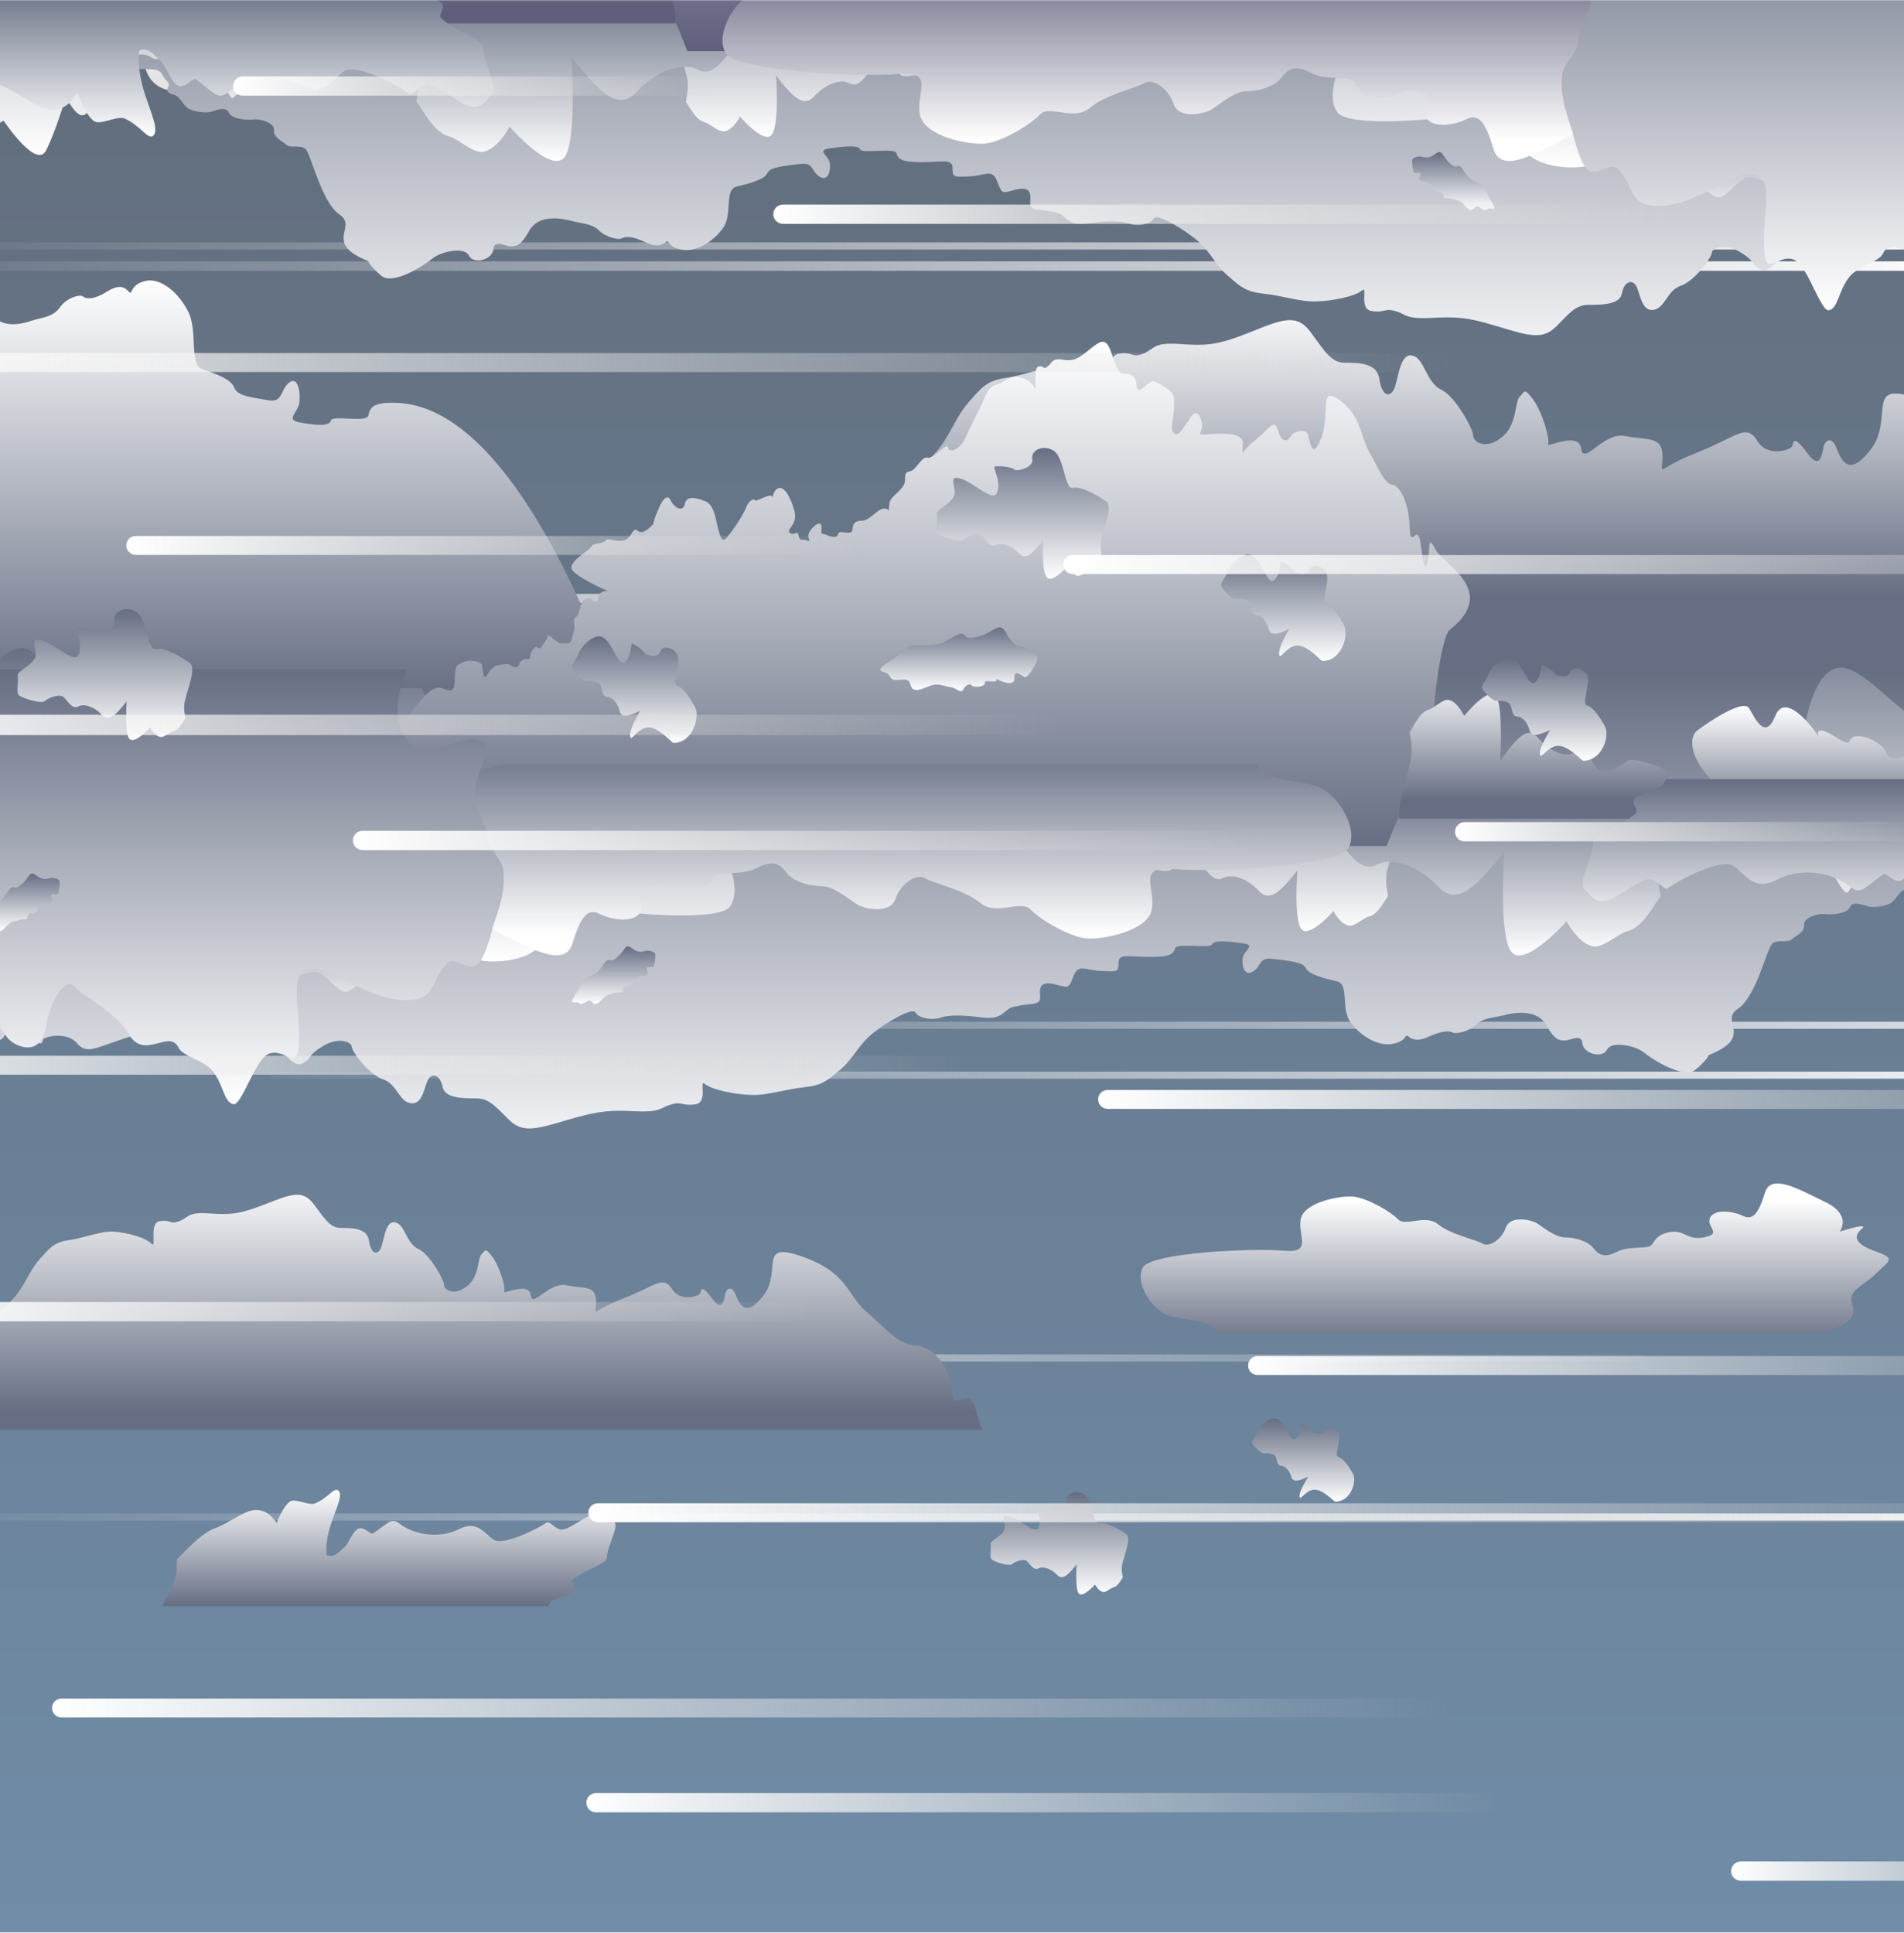 <?xml version="1.0" encoding="utf-8"?>
<!-- Generator: Adobe Illustrator 23.0.5, SVG Export Plug-In . SVG Version: 6.00 Build 0)  -->
<svg version="1.1" id="Слой_1" xmlns="http://www.w3.org/2000/svg" xmlns:xlink="http://www.w3.org/1999/xlink" x="0px" y="0px"
	 width="1046.2px" height="1061.9px" viewBox="0 0 1046.2 1061.9" style="enable-background:new 0 0 1046.2 1061.9;"
	 xml:space="preserve">
<style type="text/css">
	.st0{fill:url(#SVGID_1_);filter:url(#Adobe_OpacityMaskFilter);}
	.st1{mask:url(#mask0_0_1_1_);}
	.st2{fill:url(#SVGID_2_);}
	.st3{fill:url(#SVGID_3_);}
	.st4{fill:url(#SVGID_4_);}
	.st5{fill:url(#SVGID_5_);}
	.st6{fill:url(#SVGID_6_);}
	.st7{fill:url(#SVGID_7_);}
	.st8{fill:url(#SVGID_8_);}
	.st9{fill:url(#SVGID_9_);}
	.st10{fill:url(#SVGID_10_);}
	.st11{fill:url(#SVGID_11_);}
	.st12{fill:url(#SVGID_12_);}
	.st13{fill:url(#SVGID_13_);}
	.st14{fill:url(#SVGID_14_);}
	.st15{fill:url(#SVGID_15_);}
	.st16{fill:url(#SVGID_16_);}
	.st17{fill:url(#SVGID_17_);}
	.st18{fill:url(#SVGID_18_);}
	.st19{fill:url(#SVGID_19_);}
	.st20{fill:url(#SVGID_20_);}
	.st21{fill:url(#SVGID_21_);}
	.st22{fill:url(#SVGID_22_);}
	.st23{fill:url(#SVGID_23_);}
	.st24{fill:url(#SVGID_24_);}
	.st25{fill:url(#SVGID_25_);}
	.st26{fill:url(#SVGID_26_);}
	.st27{fill:url(#SVGID_27_);}
	.st28{fill:url(#SVGID_28_);}
	.st29{fill:url(#SVGID_29_);}
	.st30{fill:url(#SVGID_30_);}
	.st31{fill:url(#SVGID_31_);}
	.st32{fill:url(#SVGID_32_);}
	.st33{fill:url(#SVGID_33_);}
	.st34{fill:url(#SVGID_34_);}
	.st35{fill:url(#SVGID_35_);}
	.st36{fill:url(#SVGID_36_);}
	.st37{fill:url(#SVGID_37_);}
	.st38{fill:url(#SVGID_38_);}
	.st39{fill:url(#SVGID_39_);}
	.st40{fill:url(#SVGID_40_);}
	.st41{fill:url(#SVGID_41_);}
	.st42{fill:url(#SVGID_42_);}
	.st43{fill:url(#SVGID_43_);}
	.st44{fill:url(#SVGID_44_);}
	.st45{fill:url(#SVGID_45_);}
	.st46{fill:url(#SVGID_46_);}
	.st47{fill:url(#SVGID_47_);}
	.st48{fill:url(#SVGID_48_);}
	.st49{fill:url(#SVGID_49_);}
	.st50{fill:url(#SVGID_50_);}
	.st51{fill:url(#SVGID_51_);}
	.st52{fill:url(#SVGID_52_);}
	.st53{fill:url(#SVGID_53_);}
	.st54{fill:url(#SVGID_54_);}
	.st55{fill:url(#SVGID_55_);}
	.st56{fill:url(#SVGID_56_);}
	.st57{fill:url(#SVGID_57_);}
	.st58{fill:url(#SVGID_58_);}
	.st59{fill:url(#SVGID_59_);}
	.st60{fill:url(#SVGID_60_);}
	.st61{fill:url(#SVGID_61_);}
	.st62{fill:url(#SVGID_62_);}
	.st63{fill:url(#SVGID_63_);}
	.st64{fill:url(#SVGID_64_);}
	.st65{fill:url(#SVGID_65_);}
	.st66{fill:url(#SVGID_66_);}
	.st67{fill:url(#SVGID_67_);}
	.st68{fill:url(#SVGID_68_);}
	.st69{fill:url(#SVGID_69_);}
	.st70{fill:url(#SVGID_70_);}
	.st71{fill:url(#SVGID_71_);}
	.st72{fill:url(#SVGID_72_);}
	.st73{fill:url(#SVGID_73_);}
	.st74{fill:url(#SVGID_74_);}
	.st75{fill:url(#SVGID_75_);}
	.st76{fill:url(#SVGID_76_);}
	.st77{fill:url(#SVGID_77_);}
</style>
<defs>
	<filter id="Adobe_OpacityMaskFilter" filterUnits="userSpaceOnUse" x="-189" y="-251" width="1535" height="1313.7">
		<feColorMatrix  type="matrix" values="1 0 0 0 0  0 1 0 0 0  0 0 1 0 0  0 0 0 1 0"/>
	</filter>
</defs>
<mask maskUnits="userSpaceOnUse" x="-189" y="-251" width="1535" height="1313.7" id="mask0_0_1_1_">
	
		<linearGradient id="SVGID_1_" gradientUnits="userSpaceOnUse" x1="528.739" y1="1139.89" x2="528.739" y2="77.19" gradientTransform="matrix(1 0 0 -1 0 1139.89)">
		<stop  offset="0" style="stop-color:#626D7C"/>
		<stop  offset="1" style="stop-color:#708CA7"/>
	</linearGradient>
	<rect x="-2.6" y="0" class="st0" width="1062.7" height="1062.7"/>
</mask>
<g class="st1">
	
		<linearGradient id="SVGID_2_" gradientUnits="userSpaceOnUse" x1="518.352" y1="1139.89" x2="518.352" y2="77.19" gradientTransform="matrix(1 0 0 -1 0 1139.89)">
		<stop  offset="0" style="stop-color:#626D7C"/>
		<stop  offset="1" style="stop-color:#708CA7"/>
	</linearGradient>
	<rect x="-13" y="0" class="st2" width="1062.7" height="1062.7"/>
	
		<linearGradient id="SVGID_3_" gradientUnits="userSpaceOnUse" x1="1156.849" y1="728.023" x2="-44.544" y2="728.019" gradientTransform="matrix(1 0 0 -1 0 1139.89)">
		<stop  offset="0" style="stop-color:#FEFEFE;stop-opacity:0"/>
		<stop  offset="1" style="stop-color:#FFFFFF"/>
	</linearGradient>
	<rect x="-18.3" y="409.9" class="st3" width="1121.4" height="3.9"/>
	
		<linearGradient id="SVGID_4_" gradientUnits="userSpaceOnUse" x1="1851.519" y1="1137.302" x2="650.123" y2="1137.299" gradientTransform="matrix(-1 0 0 -1 1748.228 1283.498)">
		<stop  offset="0" style="stop-color:#FEFEFE;stop-opacity:0"/>
		<stop  offset="1" style="stop-color:#FFFFFF"/>
	</linearGradient>
	<rect x="-49.6" y="143.6" class="st4" width="1121.4" height="5.2"/>
	
		<linearGradient id="SVGID_5_" gradientUnits="userSpaceOnUse" x1="1851.518" y1="1137.964" x2="650.122" y2="1137.96" gradientTransform="matrix(-1 0 0 -1 1779.568 1273.054)">
		<stop  offset="0" style="stop-color:#FEFEFE;stop-opacity:0"/>
		<stop  offset="1" style="stop-color:#FFFFFF"/>
	</linearGradient>
	<rect x="-18.3" y="133.2" class="st5" width="1121.4" height="3.9"/>
	
		<linearGradient id="SVGID_6_" gradientUnits="userSpaceOnUse" x1="953.418" y1="393.808" x2="-165.46" y2="393.804" gradientTransform="matrix(1 0 0 -1 0 1139.89)">
		<stop  offset="0" style="stop-color:#FEFEFE;stop-opacity:0"/>
		<stop  offset="1" style="stop-color:#FFFFFF"/>
	</linearGradient>
	<rect x="-141" y="744.2" class="st6" width="1044.4" height="3.9"/>
	
		<linearGradient id="SVGID_7_" gradientUnits="userSpaceOnUse" x1="3294.42" y1="274.677" x2="2175.54" y2="274.673" gradientTransform="matrix(-1 0 0 1 3545.998 288.7)">
		<stop  offset="0" style="stop-color:#FEFEFE;stop-opacity:0"/>
		<stop  offset="1" style="stop-color:#FFFFFF"/>
	</linearGradient>
	<rect x="301.6" y="561.4" class="st7" width="1044.4" height="3.9"/>
	
		<linearGradient id="SVGID_8_" gradientUnits="userSpaceOnUse" x1="3241.919" y1="4.426" x2="1983.18" y2="4.422" gradientTransform="matrix(-1 0 0 1 3167.398 829.19)">
		<stop  offset="0" style="stop-color:#FEFEFE;stop-opacity:0"/>
		<stop  offset="1" style="stop-color:#FFFFFF"/>
	</linearGradient>
	<rect x="-18.3" y="831.6" class="st8" width="1175" height="3.9"/>
	
		<linearGradient id="SVGID_9_" gradientUnits="userSpaceOnUse" x1="3141.67" y1="247.261" x2="2022.8" y2="247.256" gradientTransform="matrix(-1 0 0 1 3240.518 343.532)">
		<stop  offset="0" style="stop-color:#FEFEFE;stop-opacity:0"/>
		<stop  offset="1" style="stop-color:#FFFFFF"/>
	</linearGradient>
	<rect x="148.8" y="588.8" class="st9" width="1044.4" height="3.9"/>
	
		<linearGradient id="SVGID_10_" gradientUnits="userSpaceOnUse" x1="832.275" y1="480.863" x2="832.275" y2="398.754" gradientTransform="matrix(1 0 0 -1 0 1139.89)">
		<stop  offset="0" style="stop-color:#FFFFFF"/>
		<stop  offset="1" style="stop-color:#666E83"/>
	</linearGradient>
	<path class="st10" d="M1017.8,717c-2.9-8.2,5.8-10,12.8-17c6.9-7,12.1-8.2,0-12.4c-12.1-4.3-12.1-8.5-7.6-12.4
		c4.6-3.9-12.1,1.5-12.1,1.5s6.9-8.8-7.5-16c-14.6-7-30.2-16.4-33.6-5.4c-3.4,11-6.4,15.5-12.1,12.8c-5.8-2.8-15.8-3.9-18.1,1.1
		c-2.3,4.9,6.9,8.5-2.9,10.6c-9.8,2.1-11-4.3-19.2-2.8c-8.2,1.5-8.2,5.7-10.5,7.5c-2.3,1.8-12.1,0-18.5,3.3
		c-6.4,3.3-9.8,2.1-12.8-1.8c-3-3.9-9.8-6.1-15.8-6.1c-5.7,0-13.3-6.7-16.2-8.2c-3-1.5-13.9-3.9-16.3,2.8c-2.3,6.7-9.3,11-12.8,8.8
		c-3.4-2.1-17.4-4.9-24.4-10.6c-6.9-5.7-18,1.5-22.1-2.8c-4.1-4.3-16.9-11.6-24.4-12.4c-7.5-0.7-27.2,3.1-29,12.4
		c-1.8,9.2,6.9,18.8-9.4,17.3c-16.2-1.5-72.7,1-77.3,9.2c-4.6,8.2,4.6,23.4,14.6,26.7c8.2,2.6,25.1,2.1,25.3,9.3h331.7
		c0.2,0,0.3,0,0.5-0.2C1012.1,729.5,1020.8,725.2,1017.8,717z"/>
	
		<linearGradient id="SVGID_11_" gradientUnits="userSpaceOnUse" x1="213.455" y1="321.53" x2="213.455" y2="257.559" gradientTransform="matrix(1 0 0 -1 0 1139.89)">
		<stop  offset="0" style="stop-color:#FFFFFF"/>
		<stop  offset="1" style="stop-color:#666E83"/>
	</linearGradient>
	<path class="st11" d="M314.5,874.7c3.1-2.4-2.1-4.9,0.5-7c5.8-4.7,18.1-8.6,18.3-11.2c0.5-8.2,7.9-18.7,3.5-20.9
		c-1.8-1-3.3-5.7-9.5-4.2c-4.6,1.1-13.8,8.5-18.1,9c-3.9,0.5-7.2-5.1-8.9-3.8c-5.9,4.2-24,12.6-28.9,9.5c-4.9-3.1-9-11.1-19.2-5.9
		c-10.2,5.2-24,3.4-32.1-2.6c-5.1-3.8-5.4-1.8-15,4.9c-1.5,1.1-4.8-3.9-8.1-2.6c-3,1.1-5.8,8.6-7.4,9.9c-3.1,2.6-5.9,6.5-10,4.7
		c0,0-1.2-4.4,1.2-13.5c2.3-9,7.9-18.6,5.4-21.7c-2.3-2.9-5.8,3.9-13.2,6.8c-3.5,1.3-11-3.1-13.8-1c-4.3,3.3-7.2,11.9-7.2,11.9
		s-3.9-7.7-11.7-7.3c-6.1,0.2-15,7.5-21.9,9.9c-9.2,3.3-19.4,16-20.7,16.6c-1.5,0.8,1.5,7.8-4.4,18.6c-1.3,2.4-3,5.1-4.4,7.7h212.4
		c0.3-0.8,0.8-1.6,1.5-2.3C304.2,878.1,312.4,876.3,314.5,874.7z"/>
	
		<linearGradient id="SVGID_12_" gradientUnits="userSpaceOnUse" x1="716.084" y1="314.625" x2="716.084" y2="360.391" gradientTransform="matrix(1 0 0 -1 0 1139.89)">
		<stop  offset="0" style="stop-color:#FFFFFF"/>
		<stop  offset="1" style="stop-color:#666E83"/>
	</linearGradient>
	<path class="st12" d="M718.9,811.4c-5.5,2.5-8.5,3.1-9.4,0c-0.8-3.1-3.2-6-5.5-6s-2.3-3.1-3-5c-0.7-1.8-4.7-2.1-6.2-1.8
		c-1.5,0.3-6.2-4.1-6.7-5.6c-0.7-1.3,1.8-3.5,2.7-6c0.8-2.5,6.7-9.4,11.2-7.3c4.3,2.1,7,13.6,10.2,10.4c3.2-3.1,2-8.1,3.2-7.6
		c1.2,0.3,5,2.8,5.3,3.8c0.3,1,6.2,2.5,7-0.3c0.8-2.8,5.5-2.5,7.7,1c2,3.5-2.7,12.9,0,13.6c2.7,0.7,5.7,5,8,9.1
		c2.3,4.1-1,15.4-9.7,15.4c-0.8,0-6.5-6.6-11.4-6.6c-4.8,0-8,6.6-8.2,3.8C713.5,819.6,718.9,811.4,718.9,811.4z"/>
	
		<linearGradient id="SVGID_13_" gradientUnits="userSpaceOnUse" x1="582.267" y1="263.51" x2="582.267" y2="319.762" gradientTransform="matrix(1 0 0 -1 0 1139.89)">
		<stop  offset="0" style="stop-color:#FFFFFF"/>
		<stop  offset="1" style="stop-color:#666E83"/>
	</linearGradient>
	<path class="st13" d="M591.6,859.5c-4.9,6.2-7.8,8.9-10.8,5.8c-2.9-3.1-7.3-4.9-10.1-3.6c-2.8,1.5-4.6-2.3-6.4-3.9
		c-1.8-1.6-6.7,0.3-8.2,1.6c-1.5,1.3-9.6-1.1-11.1-2.5s-0.2-5.1-0.7-8.5c-0.3-2,5.7-3.9,7.5-7.6c1.3-2.8-2-7.7,0.8-7.9
		c6.4-0.2,16.5,11.7,18.3,6.1c1.8-5.6-2.4-10.7-1-11c1.6-0.3,7.5,0.2,8.5,1.3c1,1,8.7-0.8,7.8-4.8c-0.7-3.8,4.9-6.2,9.5-3.4
		c4.6,2.8,4.9,16.8,8.3,15.9c3.4-0.8,9.5,2.3,14.7,5.8c3.1,2.1-0.5,10.2-2,16.4c-1,4.1,0.5,7.2,0.2,7.6c-0.3,0.2-2.4,4.8-5.1,5.4
		c-2,0.5-4.1,3-5.9,2.5c-2.4-0.5-4.2-4.1-4.2-4.1s-7,7.9-9.1,4.8C590.7,872.5,591.6,859.5,591.6,859.5z"/>
	
		<linearGradient id="SVGID_14_" gradientUnits="userSpaceOnUse" x1="1061.635" y1="1173.025" x2="878.055" y2="978.488" gradientTransform="matrix(1 0 0 -1 0 1139.89)">
		<stop  offset="0" style="stop-color:#FEFEFE"/>
		<stop  offset="1" style="stop-color:#BFBFBF"/>
	</linearGradient>
	<path class="st14" d="M1149.7,1.8l26.6,12.4c3.5,1.6,5.7,5.1,5.7,9c0,5.5-4.4,9.9-9.9,9.9H845.7c-5.7,0-10.3-4.6-10.3-10.2
		c0-3.7,2-7.1,5.2-8.9l22.5-12.6c2.4-1.3,5.1-2,7.8-2h23c4.3,0,8.5,1.8,11.5,4.9l7.6,7.8c3,3.1,7.2,4.9,11.5,4.9H950
		c2.1,0,4.1-0.4,6-1.2l40.3-16.4l33-12.1c4.8-1.7,10-1.1,14.3,1.6l36.7,24c4,2.6,8.9,3.3,13.4,1.9L1138.3,1
		C1142-0.2,1146.1,0.1,1149.7,1.8z"/>
	
		<linearGradient id="SVGID_15_" gradientUnits="userSpaceOnUse" x1="400.45" y1="1227.393" x2="365.295" y2="841.561" gradientTransform="matrix(1 0 0 -1 0 1139.89)">
		<stop  offset="0" style="stop-color:#FEFEFE"/>
		<stop  offset="1" style="stop-color:#BFBFBF"/>
	</linearGradient>
	<path class="st15" d="M628.6-36.3c20.5,15.6,51.9,39.5,65.3,49.8c3.9,3,6.2,7.6,6.2,12.5v7.8c0,8.8-7.2,16-16,16H95.5
		c-8.8,0-16-7.2-16-16v-8.1c0-4.8,2.1-9.3,5.8-12.3C103.6-1.5,133-24,138.6-23c7.9,1.4,63.1,41.3,72.3,41.3
		c9.2,0,107.8-19.3,123.6-28.9c15.8-9.6,92-30.3,99.9-30.3c7.9,0,59.2,34.4,71,30.3c8.8-3.1,72.6-19.2,109.6-28.4
		C619.8-40.2,624.7-39.2,628.6-36.3z"/>
	
		<linearGradient id="SVGID_16_" gradientUnits="userSpaceOnUse" x1="621.086" y1="925.782" x2="621.086" y2="1208.118" gradientTransform="matrix(1 0 0 -1 0 1139.89)">
		<stop  offset="0" style="stop-color:#FFFFFF"/>
		<stop  offset="1" style="stop-color:#666E83"/>
	</linearGradient>
	<path class="st16" d="M1263-98.1c5.1,1.9,9.7,3.8,14.2,5.7V81c-2.2,0.2-2.8,2.3-3.7,7.8c-1.2,7.6-10.3,19-22.9,19.6
		c-12.6,0.6-20.5,9.1-32.8,17.1c-12.6,8-6.7,17.9-36.7,26s-18.2-5.5-31.2-17.9c-13-12.7-6.3-2.7-8.7,1.1c-2.4,3.8-10.3,0.8-11.1-0.8
		c-0.8-1.7-6.1-9.3-13.6-1.5c-7.5,7.6-7.5,4.2-7.9,2.7c-0.4-1.5-13-4.9-18.6,2.1c-5.9,7-10.7,1.5-32.4-4.9s-17.4-9.7-17.4-1.5
		c0,8.4-7.9,6.3-19.4,8s-22.1-11.8-23.3-4.9c-1.2,7-18.6,0-17.4,1.7c1.2,1.7-0.4,5.1-5.5,9.9c-5.1,4.9-7.1,2.7-9.5,1.1
		c-2.4-1.7-1.2-3.6-9.5-8.4c-8.3-4.9-15-1.7-15,0.6c0,2.5-9.1,15.4-17,18.2c-7.9,2.7-8.7,12.7-15.4,13.3c-6.7,0.6-7.1-10.6-9.5-13.7
		c-2.4-3.2-6.3-1.7-7.5,4.6c-1.2,6.3-11.1,6.3-18.2,6.3c-7.1,0-10.3,4.2-17.8,11.8c-7.5,7.6-15,5.3-32.4,0
		c-17.4-5.3-23.3-5.3-37.1-4.6c-13.8,0.6-13-2.1-19-3.8c-6.3-1.7-5.5,1.1-13,0c-7.5-1.1-1.6-14.4-5.5-11.2
		c-3.6,3.2-16.2,5.7-24.9,5.9c-8.7,0.4-18.6-3.2-28.8-4.2c-9.9-1.1-12.6-3.6-19.4-9.5c-7.1-5.9-9.5-12.9-16.6-19.2
		c-7.1-6.3-22.9-15.8-24.5-12.7c-1.6,3.2-9.1,4.6-14.2,2.7c-5.1-1.7-14.2-1.1-21.7,0c-7.5,1.1-9.9-0.6-13-3.2
		c-2.8-2.5-3.2-2.5-9.1-3.6c-5.9-1.1-10.3,0-9.9-4.9s0-8.7-7.9-6.8c-7.9,2.1-7.5,2.5-10.3-4.6c-2.8-7-5.9-3.2-15-2.7
		c-9.1,0.4-9.5,0.6-9.5-4.6c0-5.3-5.9-3.2-17-3.2c-11.1,0-13-1.7-13.8-4.9c-0.8-3.2-19,0.4-20-2.1c-0.8-2.5-8.7-1.7-16.6-0.6
		c-7.9,1.1-0.4,3.8,0,8.4c0.4,4.6-1.2,10.1-5.9,7c-4.7-3.2-2.8-7.8-10.7-6.8c-7.9,1.1-16.2,1.5-17.8,5.1c-1.6,3.6-10.3,5.7-17,7.4
		c-6.7,1.7-2,15-7.1,22.4c-5.1,7.4-14.6,13.7-22.9,12.2c-8.3-1.5-6.7-5.9-8.7-4.2c-2,1.7-5.1,3.2-11.5,0c-6.7-3.2-10.7-3.2-12.6-2.1
		c-1.6,1.1-8.7-0.4-12.6-4.2c-3.6-3.8-9.5-3.8-15-5.3c-5.5-1.5-18.2-3.8-23.3,5.3c-5.1,9.1-7.5,8.4-9.9,8.7
		c-2.4,0.4-9.5-4.2-9.9,1.5c-0.4,5.7-10.7,8.7-13.4,3.6c-2.4-5.3-15.8-2.1-20,1.5c-4.3,3.6-21.7,15-28.2,9.5c-6.7-5.7-7.1-8-7.1-8
		c-25.3-10.1-5.5-18.6-15.8-25.6c-10.3-7-15.8-34.2-19-36.3c-3.2-2.1-7.9,0-10.3-2.1c-2.4-2.1-7.1-3.8-6.7-8
		c0.4-4.2-8.3-6.3-10.7-5.9c-2.4,0.4-12.6,0.4-14.2-3.8c-1.6-4-8.7-0.4-10.7-0.2c-2,0.4-9.1,0-12.2-2.5c-2.8-2.5-4.3-6.3-7.1-7
		c-2.8-0.6-4.7-1.7-3.2-4.4c1.2-2.5-1.2-2.5-3.2-6.5c-2-3.8-5.5-3.2-14.2-3.2s-7.9,7.2-20.1,3.8c-2.2-0.6-7.1-4.6-8.7-5.5
		c-1.6-0.8-5.5-1.5-6.3-0.4c-0.8,1.1-6.3,0-6.3,0s-2.4-1.7-3.2-4.4c-0.8-2.7-4.7-1.7-4.7-1.7s-3.6,0-5.5,1.5c-1.6,1.5-3.2-1.5-5.5-4
		c-2-2.5-9.1-3.4-13.4-0.6C-18.6,40-27.3,31.6-35,28V-98.1H1263z"/>
	
		<linearGradient id="SVGID_17_" gradientUnits="userSpaceOnUse" x1="60.917" y1="1054.761" x2="60.917" y2="1253.068" gradientTransform="matrix(1 0 0 -1 0 1139.89)">
		<stop  offset="0" style="stop-color:#FFFFFF"/>
		<stop  offset="1" style="stop-color:#666E83"/>
	</linearGradient>
	<path class="st17" d="M151.8-17.3c-1.4,11.9,2,25.5-2,30.2c-4,4.7-19.1,45-22.9,40.6c-3.8-4.5-19.3-42.1-24-36.1
		C98.2,23.4,90,36.2,83,31.5c-6.8-4.9-18.3,2.1-26.2,13.4c-7.9,11.3-8.3,30.2-20.7,8.5c0,0-5.2,18.1-10.7,29.1
		C20,93.5,2,66.3,2,66.3s-26,16.6-32.2-9.8v-95.4C-19.5-47.5-8.6-53.4-2-51.5C6.9-49,8.7-98,20.4-108.4
		c11.9-10.4,26.2-2.3,24.2,11.3c-2,13.4,17.5,19.5,20.1,15.9c2.6-3.8,17.9-6.2,21.9-5.3c4,0.8-7.4,18.9-3.2,38.7
		c4.2,19.8,31-22.9,47.5-22.7C147.6-70.4,153.2-29.2,151.8-17.3z"/>
	
		<linearGradient id="SVGID_18_" gradientUnits="userSpaceOnUse" x1="444.572" y1="1064.844" x2="444.572" y2="1177.442" gradientTransform="matrix(1 0 0 -1 0 1139.89)">
		<stop  offset="0" style="stop-color:#FFFFFF"/>
		<stop  offset="1" style="stop-color:#666E83"/>
	</linearGradient>
	<path class="st18" d="M426.4,41.5c9.5,12.4,15.4,17.7,21,11.4c5.7-6.3,14.1-9.9,19.4-7.1c5.3,2.9,8.9-4.4,12.3-8
		c3.4-3.4,12.9,0.8,15.8,3.4c2.8,2.5,18.6-2.3,21.6-4.8c3-2.5,0.2-10.3,1-17c0.6-3.8-11.1-7.8-14.5-15.1c-2.6-5.7,3.6-15.4-1.6-15.6
		c-12.3-0.4-31.7,23.3-35.2,12c-3.4-11.4,4.8-21.2,1.8-21.9c-3-0.6-14.3,0.4-16.4,2.5c-1.8,2.1-16.6-1.7-15.4-9.5
		c1.4-7.6-9.5-12.4-18.2-6.7c-8.7,5.7-9.3,33.4-16,32c-6.7-1.5-18.4,4.6-28.5,11.6c-6.1,4.2,0.8,20.4,3.8,32.8
		c1.8,8-1,14.5-0.2,14.9s4.8,9.5,9.9,10.7c3.8,1.1,7.9,5.9,11.5,5c4.6-1.1,8.1-8,8.1-8s13.7,15.8,17.6,9.7
		C428.4,67.5,426.4,41.5,426.4,41.5z"/>
	
		<linearGradient id="SVGID_19_" gradientUnits="userSpaceOnUse" x1="1016.024" y1="1016.107" x2="1016.024" y2="1095.205" gradientTransform="matrix(1 0 0 -1 0 1139.89)">
		<stop  offset="0" style="stop-color:#FFFFFF"/>
		<stop  offset="1" style="stop-color:#666E83"/>
	</linearGradient>
	<path class="st19" d="M1023.7,111.8c2.8-3.9,9.5,0.6,13.6-3.7c4-4.4,10.1-7,14-5c3.6,2.1,6.5-3.1,8.7-5.6c2.4-2.3,9.3,0.6,11.3,2.5
		c2,1.9,13.3-1.7,15.4-3.5c2-1.9,15.8-12,16.4-16.8c0.4-2.7-23.5-0.6-26.1-5.8c-1.8-3.9,2.6-10.8-1.2-11
		c-8.7-0.2-22.7,16.4-25.1,8.5c-2.4-7.9,3.4-14.9,1.4-15.3c-2.2-0.4-10.3,0.4-11.7,1.9c-1.4,1.5-11.9-1.2-10.9-6.6
		c1-5.4-6.9-8.7-13-4.8c-6.3,3.9-6.7,23.6-11.5,22.4c-4.9-1-13.2,3.3-20.2,8.1C980.2,79.9,927,81.3,929,90c0.4,2.1,6.1,15.3,14,18.2
		c5.3,2.1,11.7-10.6,18-10.8c10.1,0,20.2,11.6,26.1,12.8c0.6,0.2,3.4,6.6,7.1,7.7c2.6,0.6,5.7,4.1,8.3,3.5c3.2-0.8,5.9-5.6,5.9-5.6
		s9.7,11.2,12.6,6.8C1023.9,118.4,1023.7,111.8,1023.7,111.8z"/>
	
		<linearGradient id="SVGID_20_" gradientUnits="userSpaceOnUse" x1="964.439" y1="1048.038" x2="964.439" y2="1221.137" gradientTransform="matrix(1 0 0 -1 0 1139.89)">
		<stop  offset="0" style="stop-color:#FFFFFF"/>
		<stop  offset="1" style="stop-color:#666E83"/>
	</linearGradient>
	<path class="st20" d="M1169.2,20.2c0,0,9.5,10.1-5.5,21.7s-31,26.1-36.9,12.6c-5.9-13.5-10.1-18.7-16-14.1
		c-6.1,4.6-16.8,7.8-20.5,1.7c-3.4-5.9,6.3-12-5.3-13c-11.6-1.1-11.6,7.4-21.1,6.9c-9.3-0.4-10.1-5.9-13.2-7.6
		c-2.8-1.9-13.8,2.1-21.5-0.8c-7.7-2.9-11.6-1.1-14,4.4c-2.6,5.5-9.9,9.5-16.6,10.3c-6.5,1.1-13.8,10.9-16.8,13.3
		c-3,2.3-15,7.4-18.9-0.8c-3.9-8.2-12.4-12.4-16-9c-3.4,3.4-18.7,9.3-25.6,17.9c-6.9,8.4-20.5,1.3-24.3,7.4
		c-3.9,6.1-16.8,17.9-25.1,20c-8.3,2.3-31.2,0.6-34.9-10.7c-3.7-11.4,4.5-25-13.6-20.4c-18,4.6-81.7,11.4-88.6,1.7
		c-6.7-9.5,1-30.5,11.6-36.4c10.5-5.7,35.5-7.8,23.5-22.5c-12.2-14.7-19.3-28-15.6-39.1c3.7-11.2,12.2-17.5,37.1-20.4
		c24.9-2.9,70.2,4.8,89.4,9.3c19.3,4.4,20.1-9,22.9-16.4c3-7.4,34.9-12.8,63.1-16.6c28.2-4,40.8,18.5,61.1,21
		c20.3,2.3,74.8-18.5,80.3-17c5.5,1.5,17.6,11.6,17.6,19.8c-0.2,8.4,6.3,6.9,20.5,8.4c14.2,1.5,24.7,5.5,23.1,16.2
		c-1.8,10.9,8.3,11.6,17.4,19.4c9.1,7.8,15.2,8.2,2.2,15.8c-13,7.6-12.2,13-6.3,17C1189.3,24,1169.2,20.2,1169.2,20.2z"/>
	
		<linearGradient id="SVGID_21_" gradientUnits="userSpaceOnUse" x1="506.633" y1="1121.873" x2="506.633" y2="1216.127" gradientTransform="matrix(1 0 0 -1 0 1139.89)">
		<stop  offset="0" style="stop-color:#FFFFFF"/>
		<stop  offset="1" style="stop-color:#666E83"/>
	</linearGradient>
	<path class="st21" d="M457,6.5c0,0-4.6,6.5,8.5,2.1c13.1-4.4,5.4,0.4,11.5,2.7c5.8,2.3,16.3-1,17.9-4.8c1.6-3.8,8.5-2.1,13.7,3.3
		c5.2,5.4,8.5-5.4,18.1-9c9.7-3.6,15.3-11.3,29.4-9.6c14.1,1.7,20.2,3.1,25.4-2.3c5.2-5.4-2.2-15.5,11.3-18.2
		c13.5-2.5,16.7-2.7,18.7-11.3c2-8.8,27.2-10.2-5.8-20.7c-33.1-10.4-26.2-19.6-51.2-12.3c-25,7.3-28.6,5.6-42.3,2.3
		c-13.7-3.3-21.8-6.9-25.2,0.6c-3.2,7.5-20.2,7.7-33.3,4.6c-12.9-3.1-20.4-6.5-24.2,0c-3.8,6.5-4.2,25.7-19.4,32.8
		c-15.3,7.1-23.2,21.1-18.1,27.4c5,6.3,20.6,23.4,24.8,18.4c4.2-4.8,12.3-15.5,14.7-0.6C434,26.7,454,9.8,457,6.5z"/>
	
		<linearGradient id="SVGID_22_" gradientUnits="userSpaceOnUse" x1="345.434" y1="1051.399" x2="345.434" y2="1147.293" gradientTransform="matrix(1 0 0 -1 0 1139.89)">
		<stop  offset="0" style="stop-color:#FFFFFF"/>
		<stop  offset="1" style="stop-color:#666E83"/>
	</linearGradient>
	<path class="st22" d="M470.6-6.9c-1.6,11.7,3.2,24.8-1.8,29.2c-5.1,4.4-32.4,12.7-37.2,8.3c-4.9-4.4-21.5-11.5-27.1-5.8
		c-5.9,5.8-12.1,18.3-21.2,13.5c-9.1-4.8-23.7,1.5-33.4,12.1c-9.7,10.6-19.6,1.9-36-19.4c0,0,3.2,44.4-3.4,55
		C303.5,96.6,280,69.6,280,69.6s-6.1,11.9-14,13.7c-6.1,1.5-13.4-6.9-19.8-8.5c-8.5-2.3-15.6-17.7-17-18.3
		c-1.4-0.6,3.4-11.7,0.4-25.4c-2.8-12.3-8.3-27.1-9.9-38.3h250.9C470.6-7.3,470.6-7.1,470.6-6.9z"/>
	
		<linearGradient id="SVGID_23_" gradientUnits="userSpaceOnUse" x1="1168.359" y1="1088.372" x2="1168.359" y2="1221.523" gradientTransform="matrix(1 0 0 -1 0 1139.89)">
		<stop  offset="0" style="stop-color:#FFFFFF"/>
		<stop  offset="1" style="stop-color:#666E83"/>
	</linearGradient>
	<path class="st23" d="M1275.6,33c-2.8,2.5-6.3,4.7-10.3,5.3c-3.8,0.6-8.3-4.7-13-5.3c-5.1-0.6-12.2,8.3-18.2,10.2
		c-4.1,1.3-7.7-5.3-9.9-3.6c-5.5,4.2-2,9.1-5.3,11c-6.7,3.6-11.1-3.4-20.7-13.4c-4.3-4.5-9.5,4.7-14.6,1.7c-1.2-0.6-3.4-9.8-5.7-11
		c-2.6-1.5-5.5,4.9-6.7,3.2c-3.4-4.9-1.4-9.8-3.6-8.3c-4.5,3-2.8-4.5-7.7-9.3c-2.6-2.5-10.5-0.4-14-4c-6.3-6.6-9.5-15.7-17.2-19.5
		c-4.7-2.3-10.7,0.8-20.2-2.1c-25.1-7.6-14.6-11.7-37.3-39c-22.9-27.4-0.6-14.6,5.7-21c6.1-6.4,8.9-4.7,21.7,0.6
		c12.8,5.3,11.8-7.6,19-9.3c7.3-1.7,11.7,3,22.9,12.3c11.1,9.3,20,5.9,30.2,8.3c10.1,2.3,18.4-5.3,20,2.3
		c1.6,7.6,6.7,12.9,10.1,10.6c3.5-2.3,14,0.6,17.8,5.9c3.8,5.3-5.1,5.3,8.3,8.7c13.4,3.6,6.1,6.4,6.1,6.4c4.4-1.3,30.2-4.7,24.5,9.3
		c-5.7,14,6.7,9.3,12.8,7.6c2-0.6,3.7,1.5,5.3,4.7V33L1275.6,33z"/>
	
		<linearGradient id="SVGID_24_" gradientUnits="userSpaceOnUse" x1="633.979" y1="1390.875" x2="633.979" y2="1111.325" gradientTransform="matrix(1 0 0 -1 0 1139.89)">
		<stop  offset="0" style="stop-color:#FFFFFF"/>
		<stop  offset="1" style="stop-color:#5F5E7C"/>
	</linearGradient>
	<path class="st24" d="M351.2-33.8c3.4-3.8-2.6-53.9-7.7-57.7c-26.7-21.7,3.2-35.9,7.7-44.4c4.3-8.5,3-1.5,3.8,4.5
		c0.8,5.9,2.2,7.6,3.4-1.9c1.2-9.6,1.8-12.1,4-10.2c2.2,1.9,2.4,0.6,2.8-7.4c0.4-8.1,4-19.7,8.9-20.6c4.9-0.6,7.9-9.6,12.7-18
		c4.9-8.5,4.7-20.6,16.2-28.9c11.5-8.5,5.1,7.4,9.9,20.6c5.1,13.2,6.3,2.5,7.3-1.5c1-4,8.3-1.3,8.9,0c1.8,3.6,5.1,5.1,7.3-2.1
		c2.2-7.4,4.2-1.5,12.5,5.1c8.3,6.6,6.7,10.2,6.7,1.5c0-8.7,23.9-3.4,23.3-5.1c-0.4-1.9-2.2-3.4-0.2-8.7c2-5.1,4.9-1.5,5.9,0.4
		c1,1.9,0.6,0.6,3.8,5.7c3.2,5.1,5.9,1.9,5.9-0.6c0-2.5-2.8-17,0.2-19.7c3-3,7.3-5.3,9.9-6.2c2.6-0.6,8.7,9.1,9.1,2.3
		c0.4-6.6,4.3-6.6,7.1-6.6c2.8,0,4-4.5,6.9-12.5c2.8-8.1,5.9-5.5,12.5,0c6.7,5.5,9.1,5.5,14.4,4.7c5.3-0.6,5.1,2.1,7.5,4
		c2.4,1.9,2-1.1,5.1,0c2.8,1.1,0.6,15.1,2,11.7c1.4-3.4,6.3-5.9,9.7-6.2c3.4-0.4,7.3,3.4,11.1,4.5c3.8,1.1,4.9,3.6,7.5,10
		c2.8,6.2,6.3,12.5,9.1,19.1c2.8,6.6,8.9,9.1,9.5,5.7c0.6-3.4,8.3,6.6,11.1,5.5s6.3,5.9,8.5,7c2.2,1.1,4,0,3.8,5.1
		c-0.2,5.1,7.7,8.9,8.3,12.3c1.4,7.2-1,4,2.6,3.6c3.6-0.4,8.1,6.8,12.3,6.8s5.1,1.9,5.3,5.1c0.4,3.4,7.5-0.4,7.7,2.1
		c0.4,2.5,3.4,1.9,6.5,0.6c3-1.1,2.8,0.4,2.6-4.2c-0.2-4.7,5.1-0.4,6.7,2.8c1.8,3.4-1.8,5.7,1.2,4.7c3-1.1,3.8,0.8,4.7-2.8
		c0.6-3.6,2,0.4,4.7-1.5c2.6-1.9-4.3-4-2.4-11.9c2-7.6,5.7-14.2,8.9-12.7c3.2,1.5,2.6,6.2,3.4,4.5c0.8-1.9,8.7,3.4,9.3,2.1
		c0.6-1.1,3.4,0.4,4.9,4.5c1.4,4,9.1,15.5,11.1,17c2,1.5,3-0.9,5.1-10.4c2-9.6,5.3-10.2,6.3-10.6c1-0.4,9.7-4.2,10.7,1.3
		c1,5.5,6.1,2.1,7.7-1.5c1.6-3.6,4.3-1.5,6.7,4.5c2.6,5.9,2.8,8.5,2.8,8.5c9.9,10.6,7.9-1.7,11.9,5.5c4,7.4,12.3,1.3,13.8,3.4
		c1.2,2.1,6.9,1.3,7.9,3.4c1,2.1,11.1,7.4,10.9,11.9c-0.2,4.5-21,13.4-20,12.9c1-0.4,4.9-0.4,5.5,3.8c0.6,4.2,3.4,0.4,4.3,0.2
		c0.8-0.4,3.6,0,4.7,2.5c1.2,2.5,1.6,6.6,2.8,7.4c1.2,0.6,1.8,1.9,1.2,4.7c-0.4,2.8,0.4,2.8,1.2,6.8c0.8,4,2,3.4,5.5,3.4
		c3.4,0,7.5-5.9,7.7-4c0.4,1.9,2.8,4.7,3.4,5.7c0.6,1.1,2,1.5,2.4,0.4c0.4-1.1,3.4,1.9,3.6,4.7c0.4,3,1.8,1.9,1.8,1.9s3.4,0,4.3,2.8
		c0.8,2.8,3.2,1.7,5.1,0.6c2-1.1,2.6-0.4,6.3,0c3.7,0.4,6.5,5.9,6.5,5.9c0.6,1.1,1.8,2.1,2.4-5.7c0.2-1.9,7.7-4.7,13.3,0
		c1.8,1.5,1.2,5.5,1.8,11.3c0.4,4,4.7,2.1,4.7,2.1c4.3-1.9,7.3-2.5,17.4,10.8c10.1,13.6,12.8,25,25.5,30.8
		c12.1,5.5-15.8,13.4-20.6,44.8H377.7C373,16.7,370,5.1,358.3-3.4C325.9-26.1,347.7-30,351.2-33.8z"/>
	
		<linearGradient id="SVGID_25_" gradientUnits="userSpaceOnUse" x1="297.879" y1="1205.851" x2="297.879" y2="1136.947" gradientTransform="matrix(1 0 0 -1 0 1139.89)">
		<stop  offset="0" style="stop-color:#FFFFFF"/>
		<stop  offset="1" style="stop-color:#5F5E7C"/>
	</linearGradient>
	<path class="st25" d="M224.8,5.4c1-7.4-1.8-16.1,1-18.8c3-2.9,18.9-8.3,21.7-5.4c2.8,2.9,12.4,7.4,15.8,3.7s7.1-11.8,12.4-8.7
		c5.3,3.1,13.8-1,19.5-7.8c5.7-7,11.4-1.2,20.9,12.6c0,0-1.8-28.7,2-35.5c3.9-6.8,17.6,10.5,17.6,10.5s3.4-7.6,8.1-8.9
		c3.7-0.8,7.7,4.5,11.6,5.6c4.9,1.4,9.1,11.6,9.7,12c0.8,0.4-2,7.6-0.2,16.5c2.2,10.7,7.1,24.2,6.1,31.6h-140
		C227.5,9.8,224.4,7.7,224.8,5.4z"/>
	
		<linearGradient id="SVGID_26_" gradientUnits="userSpaceOnUse" x1="650.905" y1="1062.82" x2="650.905" y2="1168.516" gradientTransform="matrix(1 0 0 -1 0 1139.89)">
		<stop  offset="0" style="stop-color:#FFFFFF"/>
		<stop  offset="1" style="stop-color:#5F5E7C"/>
	</linearGradient>
	<path class="st26" d="M880,2.4c-3.6,10.5,7.1,12.8,15.8,21.9c8.5,9.1,15,10.5,0,16c-15,5.5-15,11-9.3,16c5.7,5.1-15-1.9-15-1.9
		s8.5,11.4-9.3,20.6c-18,9.1-37.3,21.1-41.5,6.9c-4.3-14.1-7.9-20-15-16.4c-7.1,3.6-19.4,5.1-22.3-1.5c-2.8-6.3,8.5-11-3.6-13.7
		c-12.2-2.7-13.6,5.5-23.7,3.6c-10.1-1.9-10.1-7.4-13-9.7c-2.8-2.3-15,0-22.9-4.2c-7.9-4.2-12.2-2.7-15.8,2.3
		c-3.6,5.1-12.2,7.8-19.4,7.8c-7.1,0-16.4,8.6-20.1,10.5s-17.2,5.1-20.1-3.6c-2.8-8.6-11.5-14.1-15.8-11.4
		c-4.3,2.7-21.5,6.3-30.2,13.7c-8.5,7.4-22.3-1.9-27.3,3.6c-5.1,5.5-20.9,15-30.2,16c-9.3,0.8-33.6-4-35.9-16
		c-2.2-11.8,8.5-24.2-11.5-22.3c-20.1,1.9-89.7-1.3-95.4-11.8s5.7-30.1,18-34.3c10.1-3.4,31-2.7,31.2-12h409.6c0.2,0,0.4,0,0.6,0.2
		C872.9-13.6,883.7-8.1,880,2.4z"/>
	
		<linearGradient id="SVGID_27_" gradientUnits="userSpaceOnUse" x1="1067.607" y1="969.051" x2="1067.607" y2="1209.373" gradientTransform="matrix(1 0 0 -1 0 1139.89)">
		<stop  offset="0" style="stop-color:#FFFFFF"/>
		<stop  offset="1" style="stop-color:#666E83"/>
	</linearGradient>
	<path class="st27" d="M1265.2,144.3c-7.1,7.2-19,9.7-21.9-2.8c-2.8-12.5,8.5-21.4-3.4-26.7c-12.1-5.3-13.6,10.6-23.3,7.2
		c-9.9-3.6-9.9-14.2-12.8-18.6c-2.8-4.4-14.8,0-22.7-8.1c-7.7-8.1-11.9-5.3-15.6,4.4c-3.4,9.7-11.9,15-19,15
		c-7.1,0-16.2,17-19.8,20.3c-3.6,3.6-17,9.7-19.8-7.2c-2.8-17-11.3-27.5-15.6-22.3c-4.3,5.3-21.3,12.5-29.8,26.7
		c-8.5,14.2-21.9-3.6-26.9,7.2c-2,4.4-13.8,7-18.2,12.5c-6.3,7.6-6.3,17.6-11.5,18.6c-4.3,0.8-11.3-23.1-18.2-27.3
		c-8.3-4.9-16,8.9-17.2-3.8c-2-23.1,8.5-47-11.3-43.4c-9.9,1.7-32,20.3-52.4,16.7c-9.9-1.7-9.1-11.7-16.6-19.7
		c-4.3-4.7-11.1,4.2-16.4,0.6c-4.5-3-8.1-18.4-8.7-20.8c-1.8-6.6-7.3-18.4-5.7-32c0.6-5.9,8.9-12.1,8.9-18.4
		c0-7.8,7.1-15.7,6.7-22.7c-1-14.6-9.7-26.1-5.3-29c11.9-8.1,31,12.7,41.5-0.8c9.1-11.9,5.9-25.9,0.6-39.6h366.4v228.9
		C1273.9,144.3,1270.7,138.8,1265.2,144.3z"/>
	
		<linearGradient id="SVGID_28_" gradientUnits="userSpaceOnUse" x1="118.949" y1="1189.289" x2="118.949" y2="1127.107" gradientTransform="matrix(1 0 0 -1 0 1139.89)">
		<stop  offset="0" style="stop-color:#FFFFFF"/>
		<stop  offset="1" style="stop-color:#666E83"/>
	</linearGradient>
	<path class="st28" d="M49.5,5.9c14.2-1.7,18-10.5,26.7-16.4c8.7-5.7,9.5-17,15.8-13c6.3,4,13.3,4,14.2,0c0.8-4,10.1-9.9,16.4-9
		c6.3,0.8,0,7.4,11.7,0c11.7-7.4,8.7,0,8.7,0c2.4-4,18-25.2,23.5-11.4c5.5,13.9,10.9,1.7,14.2-4c3-5.7,22,7.4,28.3,12.2
		c6.3,4.8,1.6,20.4-11.7,30.9c-6.1,4.8-8.5,11.4-9.7,17.7H26.3C29.9,7.4,36.4,7.4,49.5,5.9z"/>
	
		<linearGradient id="SVGID_29_" gradientUnits="userSpaceOnUse" x1="118.142" y1="1064.571" x2="118.142" y2="1148.6" gradientTransform="matrix(1 0 0 -1 0 1139.89)">
		<stop  offset="0" style="stop-color:#FFFFFF"/>
		<stop  offset="1" style="stop-color:#666E83"/>
	</linearGradient>
	<path class="st29" d="M242.3,1.3c3.8,3.2-2.6,6.4,0.6,9.2c7.1,6.2,22.2,11.3,22.4,14.8c0.6,10.7,9.7,24.6,4.2,27.4
		c-2.2,1.3-4,7.5-11.7,5.6c-5.7-1.5-17-11.1-22.2-11.8c-4.8-0.6-8.9,6.6-10.9,4.9c-7.3-5.6-29.5-16.5-35.5-12.4
		c-6.1,4.1-11.1,14.6-23.6,7.7c-12.5-6.9-29.5-4.5-39.4,3.4c-6.3,4.9-6.7,2.4-18.4-6.4c-1.8-1.5-5.9,5.1-9.9,3.4
		c-3.6-1.5-7.1-11.3-9.1-13.1c-3.8-3.4-7.3-8.6-12.3-6.2c0,0-1.4,5.8,1.4,17.8c2.8,11.8,9.7,24.4,6.7,28.5c-2.8,3.9-7.1-5.1-16.2-9
		c-4.2-1.7-13.5,4.1-17,1.3c-5.3-4.3-8.9-15.6-8.9-15.6s-4.8,10.1-14.3,9.6c-7.5-0.2-18.4-9.9-26.9-13.1
		c-11.3-4.3-23.8-21-25.4-21.8c-1.8-1.1,1.8-10.3-5.5-24.4C-31.2-2.1-33.2-5.6-35-9h260.9c0.4,1.1,1,2.1,1.8,3
		C229.6-3.2,239.7-0.8,242.3,1.3z"/>
	
		<linearGradient id="SVGID_30_" gradientUnits="userSpaceOnUse" x1="798.404" y1="1024.435" x2="798.404" y2="1056.366" gradientTransform="matrix(1 0 0 -1 0 1139.89)">
		<stop  offset="0" style="stop-color:#FFFFFF"/>
		<stop  offset="1" style="stop-color:#666E83"/>
	</linearGradient>
	<path class="st30" d="M785,100c0,0-1.6,0.4,1.2,1.5c2.8,1.1,0.8,0.9,1.6,2.1c0.6,1.3,2.8,2.1,3.7,1.9c0.8-0.4,1.6,0.9,1.8,2.6
		c0.2,1.7,2.2,0.2,4.3,1.1c2,0.9,4.1,0.4,6.3,2.8c2.2,2.4,3,3.4,4.7,3.4c1.6-0.2,1.8-3,4.3-1.5c2.6,1.5,3.3,1.9,4.7,0.9
		c1.4-1.3,5.9,2.4,1.8-4.5c-4.3-6.6-1.8-7.3-6.9-9.6c-5.3-2.4-5.7-3.2-7.5-5.8s-2.8-4.5-4.3-3.6c-1.6,0.9-4.5-1.7-6.3-4.1
		s-2.4-4.1-4.1-3.6c-1.6,0.6-4.3,3.8-7.7,2.8c-3.5-1.1-6.7,0.2-6.7,1.9s0.4,7.1,1.6,6.8c1.4-0.2,4.1-0.9,2.6,2.1
		C778.3,100.2,784,100.2,785,100z"/>
	
		<linearGradient id="SVGID_31_" gradientUnits="userSpaceOnUse" x1="1176.218" y1="811.127" x2="-219.513" y2="811.122" gradientTransform="matrix(1 0 0 -1 0 1139.89)">
		<stop  offset="0" style="stop-color:#FEFEFE;stop-opacity:0"/>
		<stop  offset="1" style="stop-color:#FFFFFF"/>
	</linearGradient>
	<rect x="-189" y="326.3" class="st31" width="1302.9" height="5"/>
	
		<linearGradient id="SVGID_32_" gradientUnits="userSpaceOnUse" x1="72.031" y1="736.635" x2="254.185" y2="540.319" gradientTransform="matrix(1 0 0 -1 0 1139.89)">
		<stop  offset="0" style="stop-color:#FEFEFE"/>
		<stop  offset="1" style="stop-color:#BFBFBF"/>
	</linearGradient>
	<path class="st32" d="M-17.7,438.7l-27.1,12.4c-3.5,1.6-5.7,5.1-5.7,8.9c0,5.4,4.4,9.8,9.8,9.8h330.2c5.6,0,10.1-4.5,10.1-10.1
		c0-3.7-2-7.1-5.2-8.9l-22.9-12.6c-2.4-1.3-5-2-7.7-2h-23.5c-4.3,0-8.4,1.7-11.4,4.8l-7.8,7.9c-3,3.1-7.1,4.8-11.4,4.8h-25.9
		c-2,0-4.1-0.4-6-1.1l-40.7-16.3l-33.5-12.1c-4.7-1.7-9.9-1.1-14.1,1.6l-37.4,24c-3.9,2.5-8.8,3.2-13.3,1.9L-6.5,438
		C-10.2,436.9-14.2,437.1-17.7,438.7z"/>
	
		<linearGradient id="SVGID_33_" gradientUnits="userSpaceOnUse" x1="739.431" y1="789.799" x2="773.773" y2="406.44" gradientTransform="matrix(1 0 0 -1 0 1139.89)">
		<stop  offset="0" style="stop-color:#FEFEFE"/>
		<stop  offset="1" style="stop-color:#BFBFBF"/>
	</linearGradient>
	<path class="st33" d="M508.7,400.9c-20.7,15.5-52.5,39.3-66.1,49.5c-4,3-6.3,7.6-6.3,12.6v7.5c0,8.8,7.2,16,16,16h595
		c8.8,0,16-7.2,16-16v-7.8c0-4.8-2.1-9.4-5.9-12.4c-18.5-14.8-48.2-37.2-53.9-36.2c-8,1.4-63.8,41-73.1,41
		c-9.3,0-108.9-19.1-124.9-28.7c-15.9-9.6-93-30-101-30s-59.8,34.1-71.7,30c-8.9-3.1-73.6-19.1-110.9-28.3
		C517.4,397.1,512.5,398,508.7,400.9z"/>
	
		<linearGradient id="SVGID_34_" gradientUnits="userSpaceOnUse" x1="516.172" y1="490.172" x2="516.172" y2="770.621" gradientTransform="matrix(1 0 0 -1 0 1139.89)">
		<stop  offset="0" style="stop-color:#FFFFFF"/>
		<stop  offset="1" style="stop-color:#666E83"/>
	</linearGradient>
	<path class="st34" d="M-132.3,339.6c-5.1,1.9-9.8,3.8-14.3,5.7v172.2c2.3,0.2,2.9,2.3,3.7,7.8c1.2,7.6,10.4,18.9,23.1,19.5
		c12.7,0.6,20.7,9,33.1,17c12.7,8,6.8,17.8,37,25.8c30.3,8,18.4-5.5,31.5-17.8c13.1-12.6,6.3-2.7,8.8,1c2.5,3.8,10.4,0.8,11.3-0.8
		c0.8-1.7,6.1-9.2,13.7-1.5c7.6,7.6,7.6,4.2,8,2.7c0.4-1.5,13.1-4.8,18.8,2.1c5.9,6.9,10.8,1.5,32.7-4.8c21.9-6.3,17.6-9.6,17.6-1.5
		c0,8.4,8,6.3,19.6,8c11.7,1.7,22.3-11.7,23.5-4.8s18.8,0,17.6,1.7c-1.2,1.7,0.4,5,5.5,9.9c5.1,4.8,7.2,2.7,9.6,1
		c2.5-1.7,1.2-3.6,9.6-8.4c8.4-4.8,15.1-1.7,15.1,0.6c0,2.5,9.2,15.3,17.2,18s8.8,12.6,15.6,13.2c6.8,0.6,7.2-10.5,9.6-13.6
		c2.5-3.1,6.3-1.7,7.6,4.6c1.2,6.3,11.3,6.3,18.4,6.3s10.4,4.2,18,11.7c7.6,7.6,15.1,5.2,32.7,0c17.6-5.2,23.5-5.2,37.4-4.6
		c13.9,0.6,13.1-2.1,19.2-3.8c6.3-1.7,5.5,1,13.1,0c7.6-1,1.6-14.3,5.5-11.1c3.7,3.1,16.4,5.7,25.2,5.9c8.8,0.4,18.8-3.1,29.1-4.2
		c10-1,12.7-3.6,19.6-9.4c7.2-5.9,9.6-12.8,16.8-19.1c7.2-6.3,23.1-15.7,24.8-12.6c1.6,3.1,9.2,4.6,14.3,2.7c5.1-1.7,14.3-1,21.9,0
		c7.6,1,10-0.6,13.1-3.1c2.9-2.5,3.3-2.5,9.2-3.6c5.9-1,10.4,0,10-4.8c-0.4-4.8,0-8.6,8-6.7c8,2.1,7.6,2.5,10.4-4.6
		c2.9-6.9,5.9-3.1,15.1-2.7c9.2,0.4,9.6,0.6,9.6-4.6s5.9-3.1,17.2-3.1c11.3,0,13.1-1.7,13.9-4.8c0.8-3.1,19.2,0.4,20.3-2.1
		c0.8-2.5,8.8-1.7,16.8-0.6c8,1,0.4,3.8,0,8.4c-0.4,4.6,1.2,10.1,5.9,6.9c4.7-3.1,2.9-7.8,10.8-6.7c8,1,16.4,1.5,18,5
		c1.6,3.6,10.4,5.7,17.2,7.3c6.8,1.7,2,14.9,7.2,22.2c5.1,7.3,14.7,13.6,23.1,12.2c8.4-1.5,6.8-5.9,8.8-4.2c2,1.7,5.1,3.1,11.7,0
		c6.8-3.1,10.8-3.1,12.7-2.1c1.6,1,8.8-0.4,12.7-4.2c3.7-3.8,9.6-3.8,15.1-5.2c5.5-1.5,18.4-3.8,23.5,5.2c5.1,9,7.6,8.4,10,8.6
		c2.5,0.4,9.6-4.2,10,1.5c0.4,5.7,10.8,8.6,13.5,3.6c2.5-5.2,16-2.1,20.3,1.5c4.3,3.6,21.9,14.9,28.4,9.4c6.8-5.7,7.2-8,7.2-8
		c25.6-10.1,5.5-18.5,16-25.4c10.4-6.9,16-34,19.2-36.1c3.3-2.1,8,0,10.4-2.1c2.5-2.1,7.2-3.8,6.8-8c-0.4-4.2,8.4-6.3,10.9-5.9
		c2.4,0.4,12.7,0.4,14.3-3.8c1.6-4,8.8-0.4,10.8-0.2c2.1,0.4,9.2,0,12.3-2.5c2.9-2.5,4.3-6.3,7.2-6.9c2.9-0.6,4.7-1.7,3.3-4.4
		c-1.2-2.5,1.2-2.5,3.3-6.5c2-3.8,5.5-3.1,14.3-3.1s8,7.1,20.3,3.8c2.3-0.6,7.2-4.6,8.8-5.5c1.6-0.8,5.5-1.5,6.3-0.4
		c0.8,1,6.3,0,6.3,0s2.5-1.7,3.3-4.4c0.8-2.7,4.7-1.7,4.7-1.7s3.7,0,5.5,1.5c1.6,1.5,3.3-1.5,5.5-4c2-2.5,9.2-3.4,13.5-0.6
		c20.3,13.4,29.1,5,36.8,1.5V339.6H-132.3z"/>
	
		<linearGradient id="SVGID_35_" gradientUnits="userSpaceOnUse" x1="1082.105" y1="618.288" x2="1082.105" y2="815.27" gradientTransform="matrix(1 0 0 -1 0 1139.89)">
		<stop  offset="0" style="stop-color:#FFFFFF"/>
		<stop  offset="1" style="stop-color:#666E83"/>
	</linearGradient>
	<path class="st35" d="M990.3,419.8c1.4,11.8-2,25.3,2,30c4.1,4.6,19.3,44.7,23.2,40.3c3.9-4.4,19.5-41.8,24.2-35.9
		c4.7,6.1,13,18.8,20.1,14.1c6.9-4.9,18.5,2.1,26.4,13.3c7.9,11.2,8.3,30,20.9,8.4c0,0,5.3,17.9,10.8,28.9c5.5,11,23.6-16,23.6-16
		s26.2,16.5,32.5-9.7v-94.7c-10.8-8.6-21.8-14.6-28.5-12.7c-8.9,2.5-10.8-46.2-22.6-56.5c-12-10.3-26.4-2.3-24.4,11.2
		c2,13.3-17.7,19.4-20.3,15.8c-2.6-3.8-18.1-6.1-22.2-5.3c-4.1,0.8,7.5,18.8,3.3,38.4c-4.3,19.6-31.3-22.8-48-22.6
		C994.6,367.1,988.9,408,990.3,419.8z"/>
	
		<linearGradient id="SVGID_36_" gradientUnits="userSpaceOnUse" x1="694.502" y1="628.303" x2="694.502" y2="740.149" gradientTransform="matrix(1 0 0 -1 0 1139.89)">
		<stop  offset="0" style="stop-color:#FFFFFF"/>
		<stop  offset="1" style="stop-color:#666E83"/>
	</linearGradient>
	<path class="st36" d="M712.9,478.2c-9.6,12.3-15.5,17.5-21.2,11.3c-5.7-6.3-14.3-9.8-19.6-7.1c-5.3,2.9-9-4.4-12.5-7.9
		c-3.5-3.3-13.1,0.8-15.9,3.3c-2.9,2.5-18.8-2.3-21.8-4.8c-3.1-2.5-0.2-10.2-1-16.9c-0.6-3.8,11.2-7.7,14.7-15
		c2.7-5.6-3.7-15.2,1.6-15.5c12.5-0.4,32,23.2,35.5,11.9s-4.9-21.1-1.8-21.7c3.1-0.6,14.5,0.4,16.5,2.5c1.8,2.1,16.7-1.7,15.5-9.4
		c-1.4-7.5,9.6-12.3,18.4-6.7c8.8,5.6,9.4,33.2,16.1,31.7c6.7-1.5,18.6,4.6,28.8,11.5c6.1,4.2-0.8,20.3-3.9,32.6
		c-1.8,7.9,1,14.4,0.2,14.8c-0.8,0.4-4.9,9.4-10,10.7c-3.9,1-8,5.8-11.6,5c-4.7-1-8.2-7.9-8.2-7.9s-13.9,15.7-17.8,9.6
		C710.8,504.1,712.9,478.2,712.9,478.2z"/>
	
		<linearGradient id="SVGID_37_" gradientUnits="userSpaceOnUse" x1="117.174" y1="579.893" x2="117.174" y2="658.461" gradientTransform="matrix(1 0 0 -1 0 1139.89)">
		<stop  offset="0" style="stop-color:#FFFFFF"/>
		<stop  offset="1" style="stop-color:#666E83"/>
	</linearGradient>
	<path class="st37" d="M109.4,548.1c-2.9-3.9-9.6,0.6-13.7-3.7c-4.1-4.3-10.2-7-14.1-4.9c-3.7,2.1-6.5-3.1-8.8-5.6
		c-2.5-2.3-9.4,0.6-11.4,2.5c-2,1.9-13.5-1.6-15.5-3.5c-2-1.9-15.9-11.9-16.6-16.7c-0.4-2.7,23.7-0.6,26.4-5.8
		c1.8-3.9-2.7-10.7,1.2-10.9c8.8-0.2,22.9,16.3,25.4,8.4c2.5-7.8-3.5-14.8-1.4-15.2c2.2-0.4,10.4,0.4,11.9,1.9
		c1.4,1.4,12.1-1.2,11-6.6c-1-5.4,7-8.6,13.1-4.7c6.3,3.9,6.7,23.5,11.7,22.2c4.9-1,13.3,3.3,20.4,8c4.5,2.9,58.3,4.3,56.2,13
		c-0.4,2.1-6.1,15.2-14.1,18.1c-5.3,2.1-11.9-10.5-18.2-10.7c-10.2,0-20.4,11.5-26.4,12.8c-0.6,0.2-3.5,6.6-7.2,7.6
		c-2.7,0.6-5.7,4.1-8.4,3.5c-3.3-0.8-5.9-5.6-5.9-5.6s-9.8,11.1-12.7,6.8C109.2,554.7,109.4,548.1,109.4,548.1z"/>
	
		<linearGradient id="SVGID_38_" gradientUnits="userSpaceOnUse" x1="169.288" y1="611.611" x2="169.288" y2="783.553" gradientTransform="matrix(1 0 0 -1 0 1139.89)">
		<stop  offset="0" style="stop-color:#FFFFFF"/>
		<stop  offset="1" style="stop-color:#666E83"/>
	</linearGradient>
	<path class="st38" d="M-37.6,457.1c0,0-9.6,10,5.5,21.5c15.2,11.5,31.3,25.9,37.3,12.5c5.9-13.4,10.2-18.6,16.2-14
		c6.1,4.6,17,7.7,20.7,1.7c3.5-5.9-6.4-11.9,5.3-13c11.7-1,11.7,7.3,21.3,6.9c9.4-0.4,10.2-5.9,13.3-7.5c2.9-1.9,13.9,2.1,21.7-0.8
		c7.8-2.9,11.7-1,14.1,4.4c2.7,5.4,10,9.4,16.8,10.2c6.6,1,13.9,10.9,17,13.2c3.1,2.3,15.2,7.3,19.1-0.8c3.9-8.2,12.5-12.3,16.2-9
		c3.5,3.3,18.9,9.2,25.8,17.8c7,8.4,20.7,1.3,24.6,7.3c3.9,6.1,17,17.8,25.4,19.9c8.4,2.3,31.6,0.6,35.2-10.7
		c3.7-11.3-4.5-24.9,13.7-20.3c18.2,4.6,82.6,11.3,89.5,1.7c6.8-9.4-1-30.3-11.7-36.2c-10.7-5.6-35.9-7.7-23.8-22.4
		c12.3-14.6,19.5-27.8,15.8-38.9c-3.7-11.1-12.3-17.4-37.5-20.3c-25.2-2.9-70.9,4.8-90.4,9.2c-19.5,4.4-20.3-9-23.2-16.3
		c-3.1-7.3-35.2-12.8-63.7-16.5c-28.5-4-41.2,18.4-61.7,20.9c-20.5,2.3-75.6-18.4-81.1-16.9c-5.5,1.5-17.8,11.5-17.8,19.6
		c0.2,8.4-6.4,6.9-20.7,8.4c-14.3,1.5-25,5.4-23.4,16.1c1.8,10.9-8.4,11.5-17.6,19.2c-9.2,7.7-15.4,8.2-2.3,15.7
		c13.1,7.5,12.3,13,6.4,16.9C-57.9,460.9-37.6,457.1-37.6,457.1z"/>
	
		<linearGradient id="SVGID_39_" gradientUnits="userSpaceOnUse" x1="631.802" y1="684.952" x2="631.802" y2="778.576" gradientTransform="matrix(1 0 0 -1 0 1139.89)">
		<stop  offset="0" style="stop-color:#FFFFFF"/>
		<stop  offset="1" style="stop-color:#666E83"/>
	</linearGradient>
	<path class="st39" d="M681.9,443.5c0,0,4.7,6.4-8.6,2.1c-13.2-4.4-5.5,0.4-11.6,2.7c-5.9,2.3-16.5-1-18.1-4.8
		c-1.6-3.7-8.6-2.1-13.8,3.3c-5.3,5.4-8.6-5.4-18.3-8.9c-9.8-3.5-15.5-11.2-29.7-9.5c-14.3,1.7-20.4,3.1-25.7-2.3
		c-5.3-5.4,2.2-15.4-11.4-18.1c-13.6-2.5-16.9-2.7-18.9-11.2c-2-8.7-27.5-10.2,5.9-20.6c33.4-10.4,26.5-19.5,51.7-12.2
		c25.3,7.3,28.9,5.6,42.8,2.3c13.8-3.3,22-6.9,25.5,0.6c3.3,7.5,20.4,7.7,33.6,4.6c13-3.1,20.6-6.4,24.4,0
		c3.9,6.4,4.3,25.5,19.6,32.6c15.5,7.1,23.4,21,18.3,27.2c-5.1,6.2-20.8,23.3-25.1,18.3c-4.3-4.8-12.4-15.4-14.9-0.6
		C705.2,463.6,685,446.8,681.9,443.5z"/>
	
		<linearGradient id="SVGID_40_" gradientUnits="userSpaceOnUse" x1="94.374" y1="988.192" x2="94.374" y2="756.154" gradientTransform="matrix(1 0 0 -1 0 1139.89)">
		<stop  offset="0" style="stop-color:#FFFFFF"/>
		<stop  offset="1" style="stop-color:#666E83"/>
	</linearGradient>
	<path class="st40" d="M216.7,221.3c-11.6-0.2-13.3,2.5-14.3,6.9c-0.8,4.4-19.8-0.4-20.6,2.9c-0.8,3.4-9,2.5-17.2,1
		c-8.2-1.5-0.4-5.5,0-11.7s-1.2-14.1-6.1-9.9c-4.7,4.4-3.1,10.9-11.2,9.4c-8.2-1.5-16.8-2.1-18.6-6.9c-1.6-4.8-10.8-7.8-17.8-10.3
		c-6.9-2.5-2.2-21-7.4-31.3c-5.1-10.3-15.1-19.1-23.7-17c-8.6,1.9-6.9,8.4-9,5.9c-2.2-2.5-5.1-4.4-12.1,0c-6.7,4.2-11,4.2-12.9,2.7
		c-1.6-1.5-9,0.4-12.9,5.9c-3.9,5.5-10,5.5-15.5,7.3c-5.5,1.9-19,5.5-24.1-7.3c-5.1-12.6-7.8-11.7-10.4-12.2
		c-2.7-0.4-10,5.9-10.4-1.9c-0.4-7.8-11.2-12.2-13.9-4.8c-2.7,7.3-16.3,2.9-20.6-1.9c-4.3-4.8-11.2-1.9-18.2,5.9
		c-6.9,7.8-7.4,11.1-7.4,11.1c-26.4,14.1-5.5,25.8-16.3,35.7c-10.8,9.9-16.3,47.8-19.8,50.8c-3.5,2.9-8.2,0-10.8,2.9
		c-2.7,2.9-7.4,5.5-6.9,11.1c0.2,3.1-2.5,5.5-5.1,6.9V378h475.3l6.7-9C333.2,370.5,285.5,222,216.7,221.3z"/>
	
		<linearGradient id="SVGID_41_" gradientUnits="userSpaceOnUse" x1="841.886" y1="977.313" x2="841.886" y2="812.048" gradientTransform="matrix(1 0 0 -1 0 1139.89)">
		<stop  offset="0" style="stop-color:#FFFFFF"/>
		<stop  offset="1" style="stop-color:#666E83"/>
	</linearGradient>
	<path class="st41" d="M1179,341.3c-1.2-1-2.4-3.8-3.7-8.4c-3.1-12.8-4.7-16.1-10.8-13.6s-6.5,1-7.8-9.9
		c-1.2-10.7-10.8-26.4-23.9-27.5s-21.3-12.8-34.2-23.9c-13.1-11.3-12.5-27.5-43.8-38.6c-31.3-11.3-13.5,9.9-26.8,27.5
		c-13.5,17.6-17,3.4-19.4-1.9c-2.7-5.4-5.7-2.5-6.5,0c-0.8,2.5-1.2,14.7-9,4c-7.8-10.7-7.8-5.9-8.2-4c-0.4,1.9-13.5,6.9-19.4-2.9
		c-6.1-9.8-11.3-1.9-33.8,6.9c-22.5,8.8-18.2,13.6-18.2,1.9c0-11.7-8.2-8.8-20.4-11.3c-12.1-2.5-22.9,16.6-24.3,6.9
		c-1.2-9.9-19.4,0-18.2-2.5c1.2-2.5-3.1-17.6-8.2-24.5c-5.1-6.9-4.7-4-7.4-1.5c-2.7,2.5-1.2,15.7-10,22.4c-8.6,6.9-15.5,2.5-15.5-1
		c0-3.4-9.6-21.6-17.8-25.4c-8.2-4-9-17.6-16-18.7c-7-1-7.4,14.7-10,19.1c-2.7,4.4-6.5,2.5-7.8-6.3c-1.2-8.8-11.7-8.8-19-8.8
		s-10.8-5.9-18.6-16.6c-7.8-10.7-15.5-7.3-33.8,0c-18.2,7.3-24.3,7.3-38.7,6.3s-13.5,2.9-19.8,5.4c-6.5,2.5-5.7-1.5-13.5,0
		c-7.8,1.5-1.6,20.1-5.7,15.7c-3.9-4.4-17-7.8-26-8.4c-9-0.4-19.4,4.4-29.9,5.9c-10.4,1.5-13.1,4.8-20.5,13.2
		c-7.4,8.4-10,18-17.4,26.8c-2.7,3.1-6.3,6.9-10.2,10.1v83.4H1179z"/>
	
		<linearGradient id="SVGID_42_" gradientUnits="userSpaceOnUse" x1="794.66" y1="614.949" x2="794.66" y2="710.201" gradientTransform="matrix(1 0 0 -1 0 1139.89)">
		<stop  offset="0" style="stop-color:#FFFFFF"/>
		<stop  offset="1" style="stop-color:#666E83"/>
	</linearGradient>
	<path class="st42" d="M668.2,430.2c1.6,11.6-3.3,24.6,1.8,29c5.1,4.3,32.7,12.6,37.6,8.3c4.9-4.3,21.7-11.4,27.4-5.8
		c5.9,5.8,12.3,18.2,21.5,13.4s23.9,1.4,33.7,12c9.8,10.6,19.8,1.9,36.4-19.2c0,0-3.3,44.1,3.5,54.6c6.9,10.6,30.7-16.3,30.7-16.3
		s6.1,11.8,14.1,13.7c6.1,1.4,13.5-6.8,20-8.5c8.6-2.3,15.7-17.6,17.2-18.2c1.4-0.6-3.5-11.6-0.4-25.2c2.9-12.2,8.4-26.9,10-38.1
		H668.2C668.2,429.8,668.2,430,668.2,430.2z"/>
	
		<linearGradient id="SVGID_43_" gradientUnits="userSpaceOnUse" x1="-36.726" y1="651.675" x2="-36.726" y2="783.936" gradientTransform="matrix(1 0 0 -1 0 1139.89)">
		<stop  offset="0" style="stop-color:#FFFFFF"/>
		<stop  offset="1" style="stop-color:#666E83"/>
	</linearGradient>
	<path class="st43" d="M-145,469.8c2.9,2.5,6.3,4.6,10.4,5.3c3.9,0.6,8.4-4.6,13.1-5.3c5.1-0.6,12.3,8.2,18.4,10.1
		c4.1,1.3,7.8-5.3,10-3.6c5.5,4.2,2,9.1,5.3,11c6.8,3.6,11.3-3.4,20.9-13.3c4.3-4.4,9.6,4.6,14.7,1.7c1.2-0.6,3.5-9.7,5.7-11
		c2.7-1.5,5.5,4.8,6.8,3.2c3.5-4.8,1.4-9.7,3.7-8.2c4.5,2.9,2.9-4.4,7.8-9.3c2.7-2.5,10.6-0.4,14.1-4c6.3-6.5,9.6-15.6,17.4-19.4
		c4.7-2.3,10.8,0.8,20.5-2.1c25.4-7.6,14.7-11.6,37.6-38.8c23.1-27.2,0.6-14.5-5.7-20.9c-6.1-6.3-9-4.6-21.9,0.6
		c-12.9,5.3-11.9-7.6-19.2-9.3c-7.4-1.7-11.9,2.9-23.1,12.2c-11.3,9.3-20.3,5.9-30.5,8.2c-10.2,2.3-18.6-5.3-20.3,2.3
		c-1.6,7.6-6.8,12.8-10.2,10.5c-3.5-2.3-14.1,0.6-18,5.9c-3.9,5.3,5.1,5.3-8.4,8.6c-13.5,3.6-6.1,6.3-6.1,6.3
		c-4.5-1.3-30.5-4.6-24.8,9.3c5.7,13.9-6.8,9.3-12.9,7.6c-2-0.6-3.7,1.5-5.3,4.6V469.8L-145,469.8z"/>
	
		<linearGradient id="SVGID_44_" gradientUnits="userSpaceOnUse" x1="503.144" y1="952.156" x2="503.144" y2="674.474" gradientTransform="matrix(1 0 0 -1 0 1139.89)">
		<stop  offset="0" style="stop-color:#FFFFFF"/>
		<stop  offset="1" style="stop-color:#666E83"/>
	</linearGradient>
	<path class="st44" d="M788.8,403.5c-3.5-3.8,2.7-53.6,7.8-57.4c27-21.5-3.3-35.6-7.8-44.1c-4.3-8.4-3.1-1.5-3.9,4.4
		c-0.8,5.9-2.2,7.6-3.5-1.9c-1.2-9.5-1.8-12-4.1-10.1c-2.2,1.9-2.5,0.6-2.9-7.4c-0.4-8-4.1-19.6-9-20.5c-4.9-0.6-8-9.5-12.9-17.9
		c-4.9-8.4-4.7-20.5-16.4-28.7c-11.7-8.4-5.1,7.4-10,20.5c-5.1,13.1-6.3,2.5-7.4-1.5c-1-4-8.4-1.3-9,0c-1.8,3.6-5.1,5.1-7.4-2.1
		c-2.2-7.4-4.3-1.5-12.7,5.1c-8.4,6.5-6.7,10.1-6.7,1.5s-24.1-3.4-23.5-5.1c0.4-1.9,2.2-3.4,0.2-8.6c-2-5.1-4.9-1.5-5.9,0.4
		c-1,1.9-0.6,0.6-3.9,5.7c-3.3,5.1-5.9,1.9-5.9-0.6c0-2.5,2.9-16.9-0.2-19.6c-3.1-3-7.4-5.3-10-6.1c-2.7-0.6-8.8,9.1-9.2,2.3
		c-0.4-6.5-4.3-6.5-7.2-6.5c-2.9,0-4.1-4.4-7-12.4c-2.9-8-5.9-5.5-12.7,0c-6.7,5.5-9.2,5.5-14.5,4.6c-5.3-0.6-5.1,2.1-7.6,4
		s-2-1.1-5.1,0c-2.9,1.1-0.6,15-2,11.6c-1.4-3.4-6.3-5.9-9.8-6.1c-3.5-0.4-7.4,3.4-11.2,4.4c-3.9,1.1-4.9,3.6-7.6,9.9
		c-2.9,6.1-6.3,12.4-9.2,19c-2.9,6.5-9,9.1-9.6,5.7c-0.6-3.4-8.4,6.5-11.2,5.5c-2.9-1.1-6.3,5.9-8.6,7c-2.2,1.1-4.1,0-3.9,5.1
		c0.2,5.1-7.8,8.9-8.4,12.2c-1.4,7.2,1,4-2.7,3.6c-3.7-0.4-8.2,6.7-12.5,6.7c-4.3,0-5.1,1.9-5.3,5.1c-0.4,3.4-7.6-0.4-7.8,2.1
		c-0.4,2.5-3.5,1.9-6.5,0.6c-3.1-1.1-2.9,0.4-2.7-4.2c0.2-4.6-5.1-0.4-6.7,2.7c-1.8,3.4,1.8,5.7-1.2,4.6c-3.1-1.1-3.9,0.8-4.7-2.7
		c-0.6-3.6-2,0.4-4.7-1.5c-2.7-1.9,4.3-4,2.5-11.8c-2-7.6-5.7-14.1-9-12.7c-3.3,1.5-2.7,6.1-3.5,4.4c-0.8-1.9-8.8,3.4-9.4,2.1
		c-0.6-1.1-3.5,0.4-4.9,4.4c-1.4,4-9.2,15.4-11.2,16.9c-2,1.5-3.1-0.8-5.1-10.3c-2-9.5-5.3-10.1-6.3-10.5c-1-0.4-9.8-4.2-10.8,1.3
		c-1,5.5-6.1,2.1-7.8-1.5c-1.6-3.6-4.3-1.5-6.7,4.4c-2.7,5.9-2.9,8.4-2.9,8.4c-10,10.5-8-1.7-12.1,5.5c-4.1,7.4-12.5,1.3-13.9,3.4
		c-1.2,2.1-7,1.3-8,3.4c-1,2.1-11.2,7.4-11,11.8c0.2,4.4,21.3,13.3,20.2,12.9c-1-0.4-4.9-0.4-5.5,3.8c-0.6,4.2-3.5,0.4-4.3,0.2
		c-0.8-0.4-3.7,0-4.7,2.5c-1.2,2.5-1.6,6.5-2.9,7.4c-1.2,0.6-1.8,1.9-1.2,4.6c0.4,2.7-0.4,2.7-1.2,6.7c-0.8,4-2,3.4-5.5,3.4
		s-7.6-5.9-7.8-4c-0.4,1.9-2.9,4.6-3.5,5.7c-0.6,1.1-2,1.5-2.5,0.4c-0.4-1.1-3.5,1.9-3.7,4.6c-0.4,3-1.8,1.9-1.8,1.9s-3.5,0-4.3,2.7
		s-3.3,1.7-5.1,0.6c-2-1.1-2.7-0.4-6.3,0c-3.7,0.4-6.5,5.9-6.5,5.9c-0.6,1.1-1.8,2.1-2.5-5.7c-0.2-1.9-7.8-4.6-13.5,0
		c-1.8,1.5-1.2,5.5-1.8,11.2c-0.4,4-4.7,2.1-4.7,2.1c-4.3-1.9-7.4-2.5-17.6,10.8c-10.2,13.5-12.9,24.9-25.8,30.6
		c-12.3,5.5,15.9,13.3,20.9,44.5h539.5c4.7-11.2,7.8-22.8,19.6-31.2C814.4,411.1,792.3,407.3,788.8,403.5z"/>
	
		<linearGradient id="SVGID_45_" gradientUnits="userSpaceOnUse" x1="842.704" y1="768.369" x2="842.704" y2="699.926" gradientTransform="matrix(1 0 0 -1 0 1139.89)">
		<stop  offset="0" style="stop-color:#FFFFFF"/>
		<stop  offset="1" style="stop-color:#666E83"/>
	</linearGradient>
	<path class="st45" d="M916.5,442.4c-1-7.4,1.8-16-1-18.7c-3.1-2.9-19.1-8.2-21.9-5.3c-2.9,2.9-12.5,7.4-16,3.7
		c-3.5-3.7-7.2-11.7-12.5-8.6c-5.3,3.1-13.9-1-19.7-7.8c-5.7-7-11.5-1.2-21.1,12.5c0,0,1.8-28.5-2-35.3
		c-3.9-6.8-17.8,10.5-17.8,10.5s-3.5-7.6-8.2-8.8c-3.7-0.8-7.8,4.5-11.7,5.5c-4.9,1.4-9.2,11.5-9.8,11.9c-0.8,0.4,2.1,7.6,0.2,16.4
		c-2.3,10.7-7.2,24-6.1,31.4h141.4C913.8,446.7,916.9,444.7,916.5,442.4z"/>
	
		<linearGradient id="SVGID_46_" gradientUnits="userSpaceOnUse" x1="486.045" y1="626.294" x2="486.045" y2="731.284" gradientTransform="matrix(1 0 0 -1 0 1139.89)">
		<stop  offset="0" style="stop-color:#FFFFFF"/>
		<stop  offset="1" style="stop-color:#666E83"/>
	</linearGradient>
	<path class="st46" d="M254.6,439.4c3.7,10.5-7.2,12.8-16,21.8c-8.6,9-15.1,10.5,0,15.9c15.1,5.4,15.1,10.9,9.4,15.9
		c-5.7,5,15.1-1.9,15.1-1.9s-8.6,11.3,9.4,20.5c18.2,9,37.7,20.9,42,6.9c4.3-14,8-19.9,15.1-16.3c7.2,3.6,19.6,5,22.5-1.5
		c2.9-6.3-8.6-10.9,3.7-13.6s13.7,5.4,23.9,3.6c10.2-1.9,10.2-7.3,13.1-9.6s15.1,0,23.1-4.2c8-4.2,12.3-2.7,16,2.3
		c3.7,5,12.3,7.7,19.6,7.7c7.2,0,16.6,8.6,20.3,10.5c3.7,1.9,17.4,5,20.3-3.6c2.9-8.6,11.7-14,16-11.3c4.3,2.7,21.7,6.3,30.5,13.6
		c8.6,7.3,22.5-1.9,27.6,3.6c5.1,5.4,21.1,14.9,30.5,15.9c9.4,0.8,34-4,36.2-15.9c2.3-11.7-8.6-24.1,11.7-22.2
		c20.3,1.9,90.7-1.3,96.4-11.7c5.7-10.5-5.7-29.9-18.2-34.1c-10.2-3.3-31.3-2.7-31.5-11.9H277.5c-0.2,0-0.4,0-0.6,0.2
		C261.7,423.5,250.9,429,254.6,439.4z"/>
	
		<linearGradient id="SVGID_47_" gradientUnits="userSpaceOnUse" x1="65.059" y1="533.152" x2="65.059" y2="771.868" gradientTransform="matrix(1 0 0 -1 0 1139.89)">
		<stop  offset="0" style="stop-color:#FFFFFF"/>
		<stop  offset="1" style="stop-color:#666E83"/>
	</linearGradient>
	<path class="st47" d="M-134.6,580.4c7.2,7.2,19.2,9.7,22.1-2.7s-8.6-21.3,3.5-26.5c12.3-5.3,13.7,10.5,23.5,7.2
		c10-3.6,10-14.1,12.9-18.5s14.9,0,22.9-8c7.8-8,12.1-5.3,15.7,4.4c3.5,9.7,12.1,14.9,19.2,14.9c7.2,0,16.4,16.8,20,20.2
		c3.7,3.6,17.2,9.7,20-7.2c2.9-16.8,11.5-27.4,15.7-22.1c4.3,5.3,21.5,12.4,30.1,26.5c8.6,14.1,22.1-3.6,27.2,7.2
		c2,4.4,13.9,6.9,18.4,12.4c6.3,7.6,6.3,17.5,11.7,18.5c4.3,0.8,11.5-22.9,18.4-27.2c8.4-4.8,16.2,8.8,17.4-3.8
		c2-22.9-8.6-46.7,11.5-43.2c10,1.7,32.3,20.2,53,16.6c10-1.7,9.2-11.6,16.8-19.6c4.3-4.6,11.2,4.2,16.6,0.6
		c4.5-2.9,8.2-18.3,8.8-20.6c1.8-6.5,7.4-18.3,5.7-31.8c-0.6-5.9-9-12-9-18.3c0-7.8-7.2-15.6-6.7-22.5c1-14.5,9.8-25.9,5.3-28.8
		c-12.1-8-31.3,12.6-41.9-0.8c-9.2-11.8-5.9-25.7-0.6-39.4h-370.2v227.3C-143.4,580.4-140.1,574.9-134.6,580.4z"/>
	
		<linearGradient id="SVGID_48_" gradientUnits="userSpaceOnUse" x1="1023.474" y1="751.917" x2="1023.474" y2="690.151" gradientTransform="matrix(1 0 0 -1 0 1139.89)">
		<stop  offset="0" style="stop-color:#FFFFFF"/>
		<stop  offset="1" style="stop-color:#666E83"/>
	</linearGradient>
	<path class="st48" d="M1093.6,442.9c-14.3-1.7-18.2-10.4-27-16.3c-8.8-5.6-9.6-16.9-15.9-13c-6.3,4-13.5,4-14.3,0
		c-0.8-4-10.2-9.8-16.6-9c-6.3,0.8,0,7.3-11.8,0c-11.8-7.3-8.8,0-8.8,0c-2.4-4-18.2-25.1-23.7-11.3c-5.5,13.8-11,1.7-14.3-4
		c-3.1-5.6-22.3,7.3-28.6,12.1c-6.3,4.8-1.6,20.3,11.8,30.7c6.1,4.8,8.6,11.3,9.8,17.5h162.8
		C1113.4,444.4,1106.9,444.4,1093.6,442.9z"/>
	
		<linearGradient id="SVGID_49_" gradientUnits="userSpaceOnUse" x1="1024.287" y1="628.033" x2="1024.287" y2="711.5" gradientTransform="matrix(1 0 0 -1 0 1139.89)">
		<stop  offset="0" style="stop-color:#FFFFFF"/>
		<stop  offset="1" style="stop-color:#666E83"/>
	</linearGradient>
	<path class="st49" d="M898.9,438.3c-3.9,3.2,2.7,6.4-0.6,9.1c-7.1,6.2-22.4,11.3-22.7,14.7c-0.6,10.6-9.8,24.5-4.3,27.2
		c2.2,1.3,4.1,7.4,11.8,5.5c5.7-1.5,17.1-11.1,22.4-11.7c4.9-0.6,9,6.6,11,4.9c7.3-5.5,29.8-16.4,35.9-12.3
		c6.1,4,11.2,14.5,23.9,7.7c12.7-6.8,29.8-4.5,39.8,3.4c6.3,4.9,6.7,2.3,18.6-6.4c1.8-1.5,5.9,5.1,10,3.4c3.7-1.5,7.1-11.3,9.2-13
		c3.9-3.4,7.3-8.5,12.4-6.2c0,0,1.4,5.7-1.4,17.7c-2.9,11.7-9.8,24.2-6.7,28.3c2.9,3.8,7.1-5.1,16.3-8.9c4.3-1.7,13.7,4,17.1,1.3
		c5.3-4.3,9-15.5,9-15.5s4.9,10,14.5,9.6c7.6-0.2,18.6-9.8,27.1-13c11.4-4.3,24.1-20.8,25.7-21.7c1.8-1.1-1.8-10.2,5.5-24.3
		c1.6-3.2,3.7-6.6,5.5-10H915.4c-0.4,1.1-1,2.1-1.8,3C911.7,433.9,901.5,436.2,898.9,438.3z"/>
	
		<linearGradient id="SVGID_50_" gradientUnits="userSpaceOnUse" x1="848.403" y1="721.546" x2="848.403" y2="778.394" gradientTransform="matrix(1 0 0 -1 0 1139.89)">
		<stop  offset="0" style="stop-color:#FFFFFF"/>
		<stop  offset="1" style="stop-color:#666E83"/>
	</linearGradient>
	<path class="st50" d="M851.8,401.1c-6.7,3.1-10.4,3.9-11.4,0c-1-3.9-3.9-7.4-6.7-7.4c-2.8,0-2.8-3.9-3.7-6.2
		c-0.8-2.3-5.7-2.7-7.5-2.3c-1.8,0.4-7.5-5.1-8.1-7c-0.8-1.6,2.2-4.3,3.3-7.4c1-3.1,8.1-11.7,13.6-9c5.3,2.7,8.6,16.8,12.4,12.9
		c3.9-3.9,2.4-10.1,3.9-9.4c1.4,0.4,6.1,3.5,6.5,4.7c0.4,1.2,7.5,3.1,8.5-0.4c1-3.5,6.7-3.1,9.4,1.2c2.4,4.3-3.3,16,0,16.8
		c3.3,0.8,6.9,6.2,9.8,11.3c2.9,5.1-1.2,19.1-11.8,19.1c-1,0-7.9-8.2-13.8-8.2c-5.9,0-9.8,8.2-10,4.7
		C845.3,411.3,851.8,401.1,851.8,401.1z"/>
	
		<linearGradient id="SVGID_51_" gradientUnits="userSpaceOnUse" x1="705.088" y1="776.66" x2="705.088" y2="835.179" gradientTransform="matrix(1 0 0 -1 0 1139.89)">
		<stop  offset="0" style="stop-color:#FFFFFF"/>
		<stop  offset="1" style="stop-color:#666E83"/>
	</linearGradient>
	<path class="st51" d="M708.5,345.5c-6.7,3.2-10.4,4-11.4,0c-1-4-3.9-7.6-6.7-7.6s-2.8-4-3.7-6.3c-0.8-2.3-5.7-2.7-7.5-2.3
		c-1.8,0.4-7.5-5.3-8.1-7.2c-0.8-1.7,2.2-4.4,3.3-7.6c1-3.2,8.1-12,13.6-9.3c5.3,2.7,8.5,17.3,12.4,13.3c3.9-4,2.4-10.4,3.9-9.7
		c1.4,0.4,6.1,3.6,6.5,4.9c0.4,1.3,7.5,3.2,8.5-0.4c1-3.6,6.7-3.2,9.4,1.3c2.4,4.4-3.3,16.5,0,17.3c3.3,0.8,6.9,6.3,9.8,11.6
		c2.8,5.3-1.2,19.7-11.8,19.7c-1,0-7.9-8.5-13.8-8.5c-5.9,0-9.8,8.5-10,4.9C702,356,708.5,345.5,708.5,345.5z"/>
	
		<linearGradient id="SVGID_52_" gradientUnits="userSpaceOnUse" x1="348.431" y1="731.431" x2="348.431" y2="789.95" gradientTransform="matrix(1 0 0 -1 0 1139.89)">
		<stop  offset="0" style="stop-color:#FFFFFF"/>
		<stop  offset="1" style="stop-color:#666E83"/>
	</linearGradient>
	<path class="st52" d="M351.8,390.5c-6.7,3.2-10.4,4-11.4,0c-1-4-3.9-7.6-6.7-7.6c-2.8,0-2.8-4-3.7-6.3c-0.8-2.3-5.7-2.7-7.5-2.3
		c-1.8,0.4-7.5-5.3-8.1-7.2c-0.8-1.7,2.2-4.4,3.3-7.6c1-3.2,8.1-12,13.6-9.3c5.3,2.7,8.6,17.3,12.4,13.3c3.9-4,2.4-10.4,3.9-9.7
		c1.4,0.4,6.1,3.6,6.5,4.9c0.4,1.3,7.5,3.2,8.6-0.4s6.7-3.2,9.4,1.3c2.4,4.4-3.3,16.5,0,17.3c3.3,0.8,6.9,6.3,9.8,11.6
		c2.9,5.3-1.2,19.7-11.8,19.7c-1,0-7.9-8.5-13.8-8.5c-5.9,0-9.8,8.5-10,4.9C345.3,401.3,351.8,390.5,351.8,390.5z"/>
	
		<linearGradient id="SVGID_53_" gradientUnits="userSpaceOnUse" x1="526.758" y1="760.387" x2="526.76" y2="795.686" gradientTransform="matrix(1 0 0 -1 0 1139.89)">
		<stop  offset="0" style="stop-color:#FFFFFF"/>
		<stop  offset="1" style="stop-color:#666E83"/>
	</linearGradient>
	<path class="st53" d="M547.2,372.9c0,0,2.2,1.9-2.9,1.5c-5.1-0.4-1.8,0.6-3.9,2.1c-1.8,1.2-5.9,1-6.7,0c-0.8-1.2-3.3,0-4.5,2.5
		c-1.4,2.3-3.5-1-7.1-1.5c-3.7-0.4-6.5-2.5-11.2-0.6c-4.9,1.9-6.9,2.9-9.2,1.7c-2.2-1.5-0.6-5.6-5.5-5.2c-5.1,0.4-6.1,0.6-7.6-2.3
		c-1.4-2.9-10.6-1,0.2-7.7c10.8-6.7,7.6-9.4,17.2-8.9c9.6,0.2,10.6-0.6,15.3-3.1c4.5-2.5,7.1-4.4,9-2.1c1.8,2.3,7.8,0.8,12.3-1.5
		c4.3-2.3,6.5-4.2,8.6-2.3c2,1.9,3.7,8.5,9.8,9.8c6.1,1,10,5.2,8.8,7.9c-1.2,2.7-5.3,10-7.1,8.7c-2-1.2-5.7-4.2-5.3,1
		C557.2,377.9,548.7,373.7,547.2,372.9z"/>
	
		<linearGradient id="SVGID_54_" gradientUnits="userSpaceOnUse" x1="337.031" y1="588.165" x2="337.031" y2="619.882" gradientTransform="matrix(1 0 0 -1 0 1139.89)">
		<stop  offset="0" style="stop-color:#FFFFFF"/>
		<stop  offset="1" style="stop-color:#666E83"/>
	</linearGradient>
	<path class="st54" d="M350.6,536.4c0,0,1.6,0.4-1.2,1.5c-2.9,1.1-0.8,0.9-1.6,2.1c-0.6,1.3-2.9,2.1-3.7,1.9
		c-0.8-0.4-1.6,0.9-1.8,2.5c-0.2,1.7-2.3,0.2-4.3,1.1c-2.1,0.8-4.1,0.4-6.4,2.8c-2.3,2.3-3.1,3.4-4.7,3.4c-1.6-0.2-1.8-3-4.3-1.5
		c-2.7,1.5-3.3,1.9-4.7,0.8c-1.4-1.3-6,2.3-1.8-4.5c4.3-6.6,1.8-7.2,7-9.6c5.3-2.3,5.7-3.2,7.6-5.7c1.8-2.6,2.9-4.5,4.3-3.6
		c1.6,0.8,4.5-1.7,6.4-4c1.8-2.3,2.5-4,4.1-3.6c1.6,0.6,4.3,3.8,7.8,2.8c3.5-1.1,6.8,0.2,6.8,1.9c0,1.7-0.4,7-1.6,6.8
		c-1.4-0.2-4.1-0.8-2.7,2.1C357.4,536.6,351.6,536.6,350.6,536.4z"/>
	
		<linearGradient id="SVGID_55_" gradientUnits="userSpaceOnUse" x1="9.688" y1="628.135" x2="9.688" y2="659.852" gradientTransform="matrix(1 0 0 -1 0 1139.89)">
		<stop  offset="0" style="stop-color:#FFFFFF"/>
		<stop  offset="1" style="stop-color:#666E83"/>
	</linearGradient>
	<path class="st55" d="M23.3,496.5c0,0,1.6,0.4-1.2,1.5c-2.9,1.1-0.8,0.9-1.6,2.1c-0.6,1.3-2.9,2.1-3.7,1.7
		c-0.8-0.4-1.6,0.9-1.8,2.5c-0.2,1.7-2.3,0.2-4.3,1.1c-2.1,0.9-4.1,0.4-6.4,2.8c-2.3,2.3-3.1,3.4-4.7,3.4c-1.6-0.2-1.8-3-4.3-1.5
		c-2.7,1.5-3.3,1.9-4.7,0.9c-1.4-1.3-6,2.3-1.8-4.5c4.3-6.6,1.8-7.2,7-9.6c5.3-2.3,5.7-3.2,7.6-5.7c1.8-2.5,2.9-4.5,4.3-3.6
		c1.6,0.9,4.5-1.7,6.4-4c1.8-2.3,2.5-4,4.1-3.6c1.6,0.6,4.3,3.8,7.8,2.8c3.5-1.1,6.8,0.2,6.8,1.9c0,1.7-0.4,7-1.6,6.8
		c-1.4-0.2-4.1-0.9-2.7,2.1C29.8,496.5,24.3,496.5,23.3,496.5z"/>
	
		<linearGradient id="SVGID_56_" gradientUnits="userSpaceOnUse" x1="57.731" y1="733.001" x2="57.73" y2="804.929" gradientTransform="matrix(1 0 0 -1 0 1139.89)">
		<stop  offset="0" style="stop-color:#FFFFFF"/>
		<stop  offset="1" style="stop-color:#666E83"/>
	</linearGradient>
	<path class="st56" d="M69.6,385.3c-6.2,8-9.9,11.3-13.7,7.4c-3.7-4-9.3-6.3-12.8-4.6c-3.5,1.9-5.8-2.9-8.1-5
		c-2.3-2.1-8.5,0.4-10.4,2.1c-1.9,1.7-12.2-1.5-14.1-3.1c-1.9-1.7-0.2-6.5-0.8-10.9c-0.4-2.5,7.2-5,9.5-9.7c1.7-3.6-2.5-9.9,1-10.1
		c8.1-0.2,20.9,14.9,23.2,7.8c2.3-7.1-3.1-13.7-1.2-14.1c2.1-0.4,9.5,0.2,10.8,1.7c1.2,1.3,11-1,9.9-6.1c-0.8-4.8,6.2-8,12-4.4
		c5.8,3.6,6.2,21.4,10.6,20.4c4.3-1.1,12,2.9,18.6,7.4c3.9,2.7-0.6,13-2.5,21c-1.2,5.3,0.6,9.2,0.2,9.7c-0.4,0.2-3.1,6.1-6.4,6.9
		c-2.5,0.6-5.2,3.8-7.5,3.2c-3.1-0.6-5.4-5.3-5.4-5.3s-8.9,10.1-11.6,6.1C68.4,401.9,69.6,385.3,69.6,385.3z"/>
	
		<linearGradient id="SVGID_57_" gradientUnits="userSpaceOnUse" x1="561.774" y1="821.656" x2="561.774" y2="893.585" gradientTransform="matrix(1 0 0 -1 0 1139.89)">
		<stop  offset="0" style="stop-color:#FFFFFF"/>
		<stop  offset="1" style="stop-color:#666E83"/>
	</linearGradient>
	<path class="st57" d="M573.3,296.6c-6.1,8-9.8,11.3-13.4,7.4c-3.7-4-9.2-6.3-12.4-4.6c-3.5,1.9-5.7-2.9-7.9-5
		c-2.2-2.1-8.3,0.4-10.2,2.1c-1.8,1.7-12-1.5-13.8-3.2c-1.8-1.7-0.2-6.5-0.8-10.9c-0.4-2.5,7.1-5,9.4-9.7c1.6-3.6-2.4-9.9,1-10.1
		c7.9-0.2,20.6,14.9,22.8,7.8c2.2-7.1-3.1-13.7-1.2-14.1c2-0.4,9.4,0.2,10.6,1.7c1.2,1.3,10.8-1,9.8-5.9c-0.8-4.8,6.1-8,11.8-4.4
		c5.7,3.6,6.1,21.4,10.4,20.4c4.3-1,11.8,2.9,18.3,7.4c3.9,2.7-0.6,13-2.4,21c-1.2,5.3,0.6,9.2,0.2,9.7c-0.4,0.2-3.1,6.1-6.3,6.9
		c-2.4,0.6-5.1,3.8-7.3,3.2c-3.1-0.6-5.3-5.3-5.3-5.3s-8.8,10.1-11.4,6.1C572,313.4,573.3,296.6,573.3,296.6z"/>
	
		<linearGradient id="SVGID_58_" gradientUnits="userSpaceOnUse" x1="1098.388" y1="724.685" x2="1098.388" y2="796.615" gradientTransform="matrix(1 0 0 -1 0 1139.89)">
		<stop  offset="0" style="stop-color:#FFFFFF"/>
		<stop  offset="1" style="stop-color:#666E83"/>
	</linearGradient>
	<path class="st58" d="M1110.1,393.7c-6.2,8-9.9,11.3-13.7,7.4c-3.7-4-9.3-6.3-12.6-4.6c-3.5,1.9-5.8-2.9-8.1-5
		c-2.3-2.1-8.5,0.4-10.4,2.1c-1.9,1.7-12.2-1.5-14.1-3.2c-1.9-1.7-0.2-6.5-0.8-10.9c-0.4-2.5,7.2-5,9.5-9.7c1.7-3.6-2.5-9.9,1-10.1
		c8.1-0.2,20.9,14.9,23.2,7.8c2.3-7.1-3.1-13.7-1.2-14.1c2.1-0.4,9.5,0.2,10.8,1.7c1.2,1.3,11-1.1,9.9-6.1c-0.8-4.8,6.2-8,12-4.4
		c5.8,3.6,6.2,21.4,10.6,20.4c4.3-1,12,2.9,18.6,7.4c3.9,2.7-0.6,13-2.5,21c-1.2,5.3,0.6,9.2,0.2,9.7c-0.4,0.2-3.1,6.1-6.4,6.9
		c-2.5,0.6-5.2,3.8-7.7,3.2c-3.1-0.6-5.4-5.3-5.4-5.3s-8.9,10.1-11.6,6.1C1108.8,410.3,1110.1,393.7,1110.1,393.7z"/>
	
		<linearGradient id="SVGID_59_" gradientUnits="userSpaceOnUse" x1="270.245" y1="493.743" x2="270.245" y2="364.495" gradientTransform="matrix(1 0 0 -1 0 1139.89)">
		<stop  offset="0" style="stop-color:#FFFFFF"/>
		<stop  offset="1" style="stop-color:#666E83"/>
	</linearGradient>
	<path class="st59" d="M540.5,785.9c-1-0.8-2-3-3-6.6c-2.5-10-3.8-12.6-8.7-10.7c-4.9,2-5.2,0.8-6.2-7.7c-1-8.4-8.7-20.7-19.2-21.5
		c-10.5-0.8-17.1-10-27.4-18.7c-10.5-8.9-10-21.5-35.1-30.2c-25.1-8.9-10.8,7.7-21.5,21.5c-10.8,13.8-13.6,2.6-15.6-1.5
		c-2.1-4.3-4.6-2-5.2,0c-0.7,2-1,11.5-7.2,3.1c-6.2-8.4-6.2-4.6-6.6-3.1c-0.3,1.5-10.8,5.4-15.6-2.3c-4.9-7.7-9-1.5-27.1,5.4
		c-18,6.9-14.6,10.7-14.6,1.5s-6.6-6.9-16.4-8.9c-9.7-2-18.4,12.9-19.5,5.4c-1-7.7-15.6,0-14.6-2c1-2-2.5-13.8-6.6-19.2
		c-4.1-5.4-3.8-3.1-5.9-1.1c-2.1,2-1,12.3-8,17.5c-6.9,5.4-12.5,2-12.5-0.8c0-2.6-7.7-16.9-14.3-19.8c-6.6-3.1-7.2-13.8-12.8-14.6
		c-5.6-0.8-5.9,11.5-8,14.9c-2.1,3.4-5.2,2-6.2-4.9c-1-6.9-9.3-6.9-15.3-6.9c-5.9,0-8.7-4.6-14.9-12.9c-6.2-8.4-12.5-5.7-27.1,0
		c-14.6,5.7-19.5,5.7-31,4.9c-11.5-0.8-10.8,2.3-15.9,4.3c-5.2,2-4.6-1.1-10.8,0c-6.2,1.1-1.3,15.7-4.6,12.3
		c-3.1-3.4-13.6-6.1-20.8-6.6c-7.2-0.3-15.6,3.4-23.9,4.6c-8.4,1.1-10.5,3.8-16.4,10.3c-5.9,6.6-8,14.1-13.9,21
		c-2.1,2.5-5.1,5.4-8.2,7.9v65.2H540.5z"/>
</g>
<linearGradient id="SVGID_60_" gradientUnits="userSpaceOnUse" x1="528.594" y1="691.839" x2="528.594" y2="187.827" gradientTransform="matrix(6.123234e-17 -1 -1 -6.123234e-17 639.095 1249.307)">
	<stop  offset="0" style="stop-color:#FFFFFF"/>
	<stop  offset="1" style="stop-color:#D9D9D9;stop-opacity:0"/>
</linearGradient>
<path class="st60" d="M-52.7,720.7L-52.7,720.7c0-2.9,2.4-5.3,5.3-5.3h493.3c2.9,0,5.3,2.4,5.3,5.3l0,0c0,2.9-2.4,5.3-5.3,5.3H-47.4
	C-50.4,726.1-52.7,723.7-52.7,720.7z"/>
<linearGradient id="SVGID_61_" gradientUnits="userSpaceOnUse" x1="1229.418" y1="276.82" x2="1229.418" y2="-227.192" gradientTransform="matrix(6.123234e-17 -1 -1 -6.123234e-17 924.9 2365.15)">
	<stop  offset="0" style="stop-color:#FFFFFF"/>
	<stop  offset="1" style="stop-color:#D9D9D9;stop-opacity:0"/>
</linearGradient>
<path class="st61" d="M648.1,1135.7L648.1,1135.7c0-2.9,2.4-5.3,5.3-5.3h493.3c2.9,0,5.3,2.4,5.3,5.3l0,0c0,2.9-2.4,5.3-5.3,5.3
	H653.4C650.5,1141.1,648.1,1138.7,648.1,1135.7z"/>
<linearGradient id="SVGID_62_" gradientUnits="userSpaceOnUse" x1="775.264" y1="950.777" x2="775.264" y2="446.765" gradientTransform="matrix(6.123234e-17 -1 -1 -6.123234e-17 1144.703 1237.039)">
	<stop  offset="0" style="stop-color:#FFFFFF"/>
	<stop  offset="1" style="stop-color:#D9D9D9;stop-opacity:0"/>
</linearGradient>
<path class="st62" d="M193.9,461.8L193.9,461.8c0-2.9,2.4-5.3,5.3-5.3h493.3c2.9,0,5.3,2.4,5.3,5.3l0,0c0,2.9-2.4,5.3-5.3,5.3H199.3
	C196.3,467.1,193.9,464.7,193.9,461.8z"/>
<linearGradient id="SVGID_63_" gradientUnits="userSpaceOnUse" x1="903.561" y1="422.025" x2="903.561" y2="-81.987" gradientTransform="matrix(6.123234e-17 -1 -1 -6.123234e-17 744.248 1894.088)">
	<stop  offset="0" style="stop-color:#FFFFFF"/>
	<stop  offset="1" style="stop-color:#D9D9D9;stop-opacity:0"/>
</linearGradient>
<path class="st63" d="M322.2,990.5L322.2,990.5c0-2.9,2.4-5.3,5.3-5.3h493.3c2.9,0,5.3,2.4,5.3,5.3l0,0c0,2.9-2.4,5.3-5.3,5.3H327.6
	C324.6,995.9,322.2,993.5,322.2,990.5z"/>
<linearGradient id="SVGID_64_" gradientUnits="userSpaceOnUse" x1="1006.257" y1="1294.886" x2="1006.257" y2="790.874" gradientTransform="matrix(6.123234e-17 -1 -1 -6.123234e-17 1719.805 1123.923)">
	<stop  offset="0" style="stop-color:#FFFFFF"/>
	<stop  offset="1" style="stop-color:#D9D9D9;stop-opacity:0"/>
</linearGradient>
<path class="st64" d="M424.9,117.7L424.9,117.7c0-2.9,2.4-5.3,5.3-5.3h493.3c2.9,0,5.3,2.4,5.3,5.3v0c0,2.9-2.4,5.3-5.3,5.3H430.3
	C427.3,123,424.9,120.6,424.9,117.7z"/>
<linearGradient id="SVGID_65_" gradientUnits="userSpaceOnUse" x1="1165.458" y1="1102.46" x2="1165.458" y2="415.282" gradientTransform="matrix(6.123234e-17 -1 -1 -6.123234e-17 1686.67 1475.64)">
	<stop  offset="0" style="stop-color:#FFFFFF"/>
	<stop  offset="1" style="stop-color:#D9D9D9;stop-opacity:0"/>
</linearGradient>
<path class="st65" d="M584.2,310.2L584.2,310.2c0-2.9,2.3-5.2,5.2-5.2h676.7c2.9,0,5.2,2.3,5.2,5.2v0c0,2.9-2.3,5.2-5.2,5.2H589.5
	C586.6,315.4,584.2,313.1,584.2,310.2z"/>
<linearGradient id="SVGID_66_" gradientUnits="userSpaceOnUse" x1="435.187" y1="827.308" x2="435.187" y2="147.055" gradientTransform="matrix(6.123234e-17 -1 -1 -6.123234e-17 681.247 1020.521)">
	<stop  offset="0" style="stop-color:#FFFFFF"/>
	<stop  offset="1" style="stop-color:#D9D9D9;stop-opacity:0"/>
</linearGradient>
<path class="st66" d="M-146.1,585.3L-146.1,585.3c0-2.9,2.3-5.2,5.2-5.2h669.8c2.9,0,5.2,2.3,5.2,5.2l0,0c0,2.9-2.3,5.2-5.2,5.2
	h-669.8C-143.7,590.6-146.1,588.2-146.1,585.3z"/>
<linearGradient id="SVGID_67_" gradientUnits="userSpaceOnUse" x1="904.592" y1="581.395" x2="904.592" y2="-285.081" gradientTransform="matrix(6.123234e-17 -1 -1 -6.123234e-17 904.739 1735.839)">
	<stop  offset="0" style="stop-color:#FFFFFF"/>
	<stop  offset="1" style="stop-color:#D9D9D9;stop-opacity:0"/>
</linearGradient>
<path class="st67" d="M323.3,831.2L323.3,831.2c0-2.9,2.3-5.2,5.2-5.2h856c2.9,0,5.2,2.3,5.2,5.2v0c0,2.9-2.3,5.2-5.2,5.2h-856
	C325.7,836.5,323.3,834.1,323.3,831.2z"/>
<linearGradient id="SVGID_68_" gradientUnits="userSpaceOnUse" x1="1184.697" y1="808.565" x2="1184.697" y2="157.554" gradientTransform="matrix(6.123234e-17 -1 -1 -6.123234e-17 1412.014 1788.774)">
	<stop  offset="0" style="stop-color:#FFFFFF"/>
	<stop  offset="1" style="stop-color:#D9D9D9;stop-opacity:0"/>
</linearGradient>
<path class="st68" d="M603.4,604.1L603.4,604.1c0-2.9,2.3-5.2,5.2-5.2h640.5c2.9,0,5.2,2.3,5.2,5.2v0c0,2.9-2.3,5.2-5.2,5.2H608.7
	C605.8,609.3,603.4,607,603.4,604.1z"/>
<linearGradient id="SVGID_69_" gradientUnits="userSpaceOnUse" x1="1532.576" y1="384.48" x2="1532.576" y2="121.918" gradientTransform="matrix(6.123234e-17 -1 -1 -6.123234e-17 1335.719 2560.649)">
	<stop  offset="0" style="stop-color:#FFFFFF"/>
	<stop  offset="1" style="stop-color:#D9D9D9;stop-opacity:0"/>
</linearGradient>
<path class="st69" d="M951.2,1028.1L951.2,1028.1c0-2.9,2.4-5.3,5.3-5.3h251.9c2.9,0,5.3,2.4,5.3,5.3l0,0c0,2.9-2.4,5.3-5.3,5.3
	H956.6C953.6,1033.4,951.2,1031,951.2,1028.1z"/>
<linearGradient id="SVGID_70_" gradientUnits="userSpaceOnUse" x1="709.448" y1="1365.215" x2="709.448" y2="1102.653" gradientTransform="matrix(6.123234e-17 -1 -1 -6.123234e-17 1493.325 756.785)">
	<stop  offset="0" style="stop-color:#FFFFFF"/>
	<stop  offset="1" style="stop-color:#D9D9D9;stop-opacity:0"/>
</linearGradient>
<path class="st70" d="M128.1,47.3L128.1,47.3c0-2.9,2.4-5.3,5.3-5.3h251.9c2.9,0,5.3,2.4,5.3,5.3l0,0c0,2.9-2.4,5.3-5.3,5.3H133.4
	C130.5,52.7,128.1,50.3,128.1,47.3z"/>
<linearGradient id="SVGID_71_" gradientUnits="userSpaceOnUse" x1="609.867" y1="474.183" x2="609.867" y2="-296.873" gradientTransform="matrix(6.123234e-17 -1 -1 -6.123234e-17 502.802 1548.326)">
	<stop  offset="0" style="stop-color:#FFFFFF"/>
	<stop  offset="1" style="stop-color:#D9D9D9;stop-opacity:0"/>
</linearGradient>
<path class="st71" d="M28.6,938.5L28.6,938.5c0-2.9,2.3-5.2,5.2-5.2h760.6c2.9,0,5.2,2.3,5.2,5.2l0,0c0,2.9-2.3,5.2-5.2,5.2H33.9
	C31,943.7,28.6,941.4,28.6,938.5z"/>
<linearGradient id="SVGID_72_" gradientUnits="userSpaceOnUse" x1="485.58" y1="1013.992" x2="485.58" y2="333.739" gradientTransform="matrix(6.123234e-17 -1 -1 -6.123234e-17 917.949 883.855)">
	<stop  offset="0" style="stop-color:#FFFFFF"/>
	<stop  offset="1" style="stop-color:#D9D9D9;stop-opacity:0"/>
</linearGradient>
<path class="st72" d="M-96,398.3L-96,398.3c0-3.1,2.5-5.6,5.6-5.6h669c3.1,0,5.6,2.5,5.6,5.6l0,0c0,3.1-2.5,5.6-5.6,5.6h-669
	C-93.5,403.9-96,401.4-96,398.3z"/>
<linearGradient id="SVGID_73_" gradientUnits="userSpaceOnUse" x1="1267.034" y1="662.367" x2="1267.034" y2="158.334" gradientTransform="matrix(6.123234e-17 -1 -1 -6.123234e-17 1348.153 2017.309)">
	<stop  offset="0" style="stop-color:#FFFFFF"/>
	<stop  offset="1" style="stop-color:#D9D9D9;stop-opacity:0"/>
</linearGradient>
<path class="st73" d="M685.8,750.3L685.8,750.3c0-2.9,2.3-5.2,5.2-5.2h493.5c2.9,0,5.2,2.3,5.2,5.2v0c0,2.9-2.3,5.2-5.2,5.2H691
	C688.1,755.5,685.8,753.2,685.8,750.3z"/>
<linearGradient id="SVGID_74_" gradientUnits="userSpaceOnUse" x1="650.652" y1="292.75" x2="650.652" y2="-172.038" gradientTransform="matrix(6.123234e-17 -1 -1 -6.123234e-17 362.154 1770.544)">
	<stop  offset="0" style="stop-color:#FFFFFF"/>
	<stop  offset="1" style="stop-color:#D9D9D9;stop-opacity:0"/>
</linearGradient>
<path class="st74" d="M69.4,1119.9L69.4,1119.9c0-2.9,2.3-5.2,5.2-5.2h454.3c2.9,0,5.2,2.3,5.2,5.2l0,0c0,2.9-2.3,5.2-5.2,5.2H74.7
	C71.8,1125.1,69.4,1122.8,69.4,1119.9z"/>
<linearGradient id="SVGID_75_" gradientUnits="userSpaceOnUse" x1="650.652" y1="1112.957" x2="650.652" y2="708.961" gradientTransform="matrix(6.123234e-17 -1 -1 -6.123234e-17 1182.361 950.337)">
	<stop  offset="0" style="stop-color:#FFFFFF"/>
	<stop  offset="1" style="stop-color:#D9D9D9;stop-opacity:0"/>
</linearGradient>
<path class="st75" d="M69.4,299.7L69.4,299.7c0-2.9,2.3-5.2,5.2-5.2h393.5c2.9,0,5.2,2.3,5.2,5.2l0,0c0,2.9-2.3,5.2-5.2,5.2H74.7
	C71.8,304.9,69.4,302.6,69.4,299.7z"/>
<linearGradient id="SVGID_76_" gradientUnits="userSpaceOnUse" x1="1380.816" y1="955.505" x2="1380.816" y2="692.943" gradientTransform="matrix(6.123234e-17 -1 -1 -6.123234e-17 1754.983 1837.863)">
	<stop  offset="0" style="stop-color:#FFFFFF"/>
	<stop  offset="1" style="stop-color:#D9D9D9;stop-opacity:0"/>
</linearGradient>
<path class="st76" d="M799.5,457L799.5,457c0-2.9,2.4-5.3,5.3-5.3h251.9c2.9,0,5.3,2.4,5.3,5.3v0c0,2.9-2.4,5.3-5.3,5.3H804.8
	C801.9,462.4,799.5,460,799.5,457z"/>
<linearGradient id="SVGID_77_" gradientUnits="userSpaceOnUse" x1="403.637" y1="1213.421" x2="403.637" y2="237.674" gradientTransform="matrix(6.123234e-17 -1 -1 -6.123234e-17 1035.81 602.858)">
	<stop  offset="0" style="stop-color:#FFFFFF"/>
	<stop  offset="1" style="stop-color:#D9D9D9;stop-opacity:0"/>
</linearGradient>
<path class="st77" d="M-177.6,199.2L-177.6,199.2c0-2.9,2.3-5.2,5.2-5.2h965.3c2.9,0,5.2,2.3,5.2,5.2l0,0c0,2.9-2.3,5.2-5.2,5.2
	h-965.3C-175.3,204.5-177.6,202.1-177.6,199.2z"/>
</svg>
